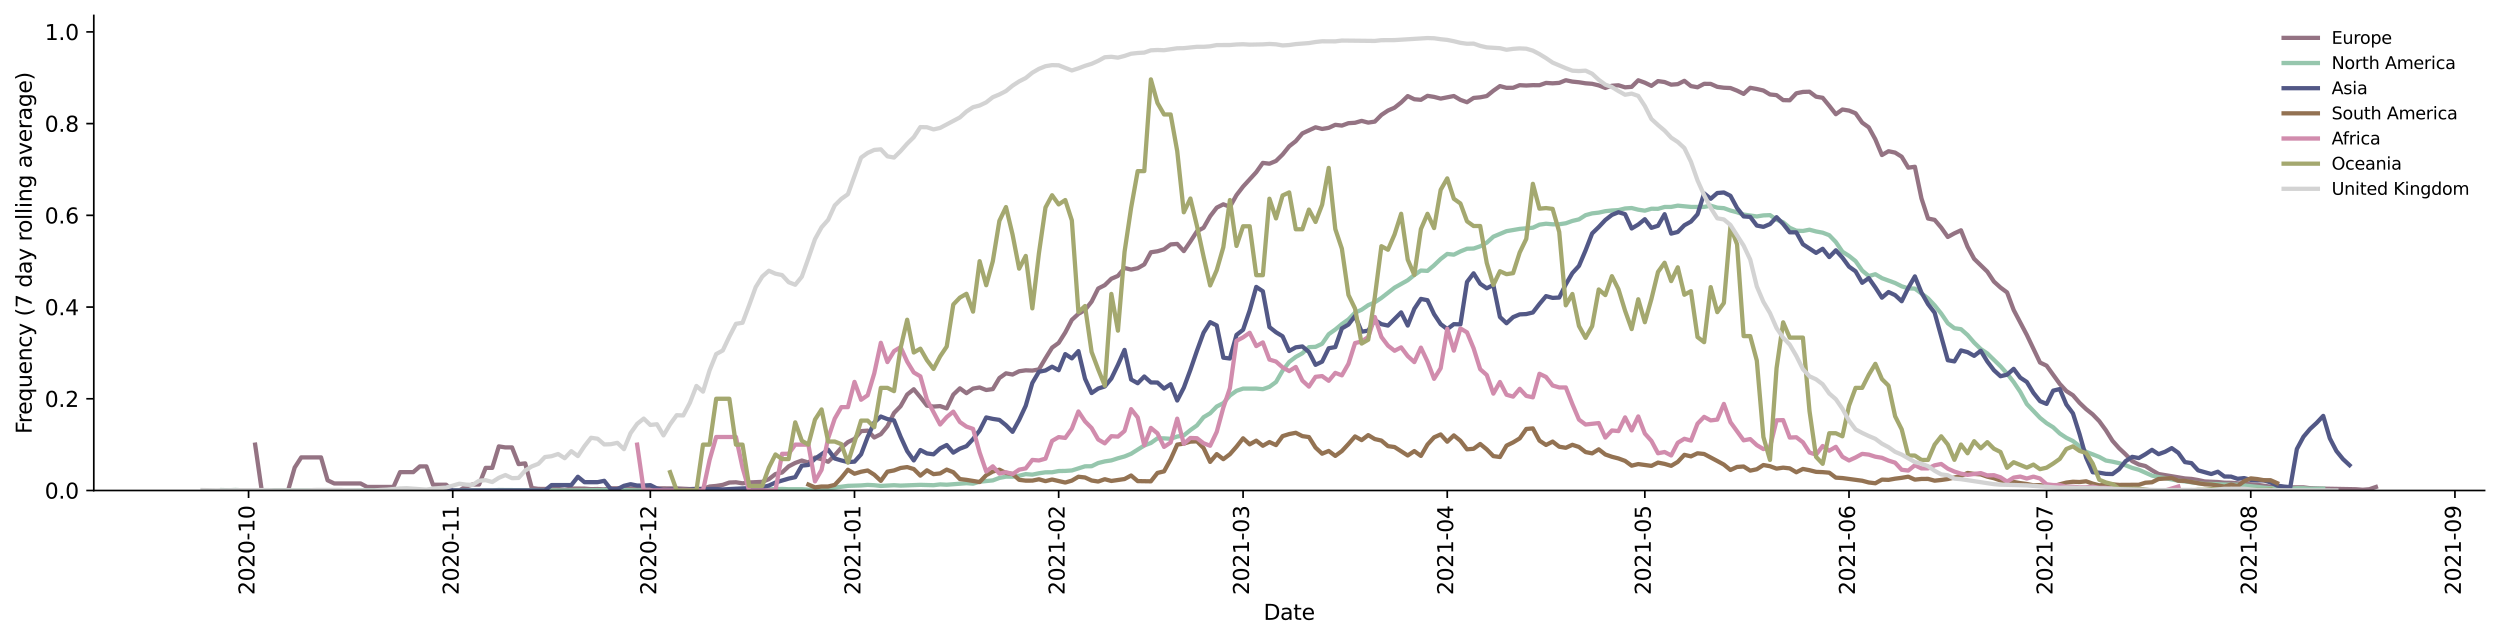 <?xml version="1.0" encoding="utf-8" standalone="no"?>
<!DOCTYPE svg PUBLIC "-//W3C//DTD SVG 1.1//EN"
  "http://www.w3.org/Graphics/SVG/1.1/DTD/svg11.dtd">
<svg height="298.621pt" version="1.1" viewBox="0 0 1166.981 298.621" width="1166.981pt" xmlns="http://www.w3.org/2000/svg" xmlns:xlink="http://www.w3.org/1999/xlink">
 <defs>
  <style type="text/css">*{stroke-linecap:butt;stroke-linejoin:round;}</style>
 </defs>
 <g id="figure_1">
  <g id="patch_1">
   <path d="M 0 298.621 
L 1166.981 298.621 
L 1166.981 0 
L 0 0 
z
" style="fill:#ffffff;"/>
  </g>
  <g id="axes_1">
   <g id="patch_2">
    <path d="M 43.781 228.96 
L 1159.781 228.96 
L 1159.781 7.2 
L 43.781 7.2 
z
" style="fill:#ffffff;"/>
   </g>
   <g id="matplotlib.axis_1">
    <g id="xtick_1">
     <g id="line2d_1">
      <defs>
       <path d="M 0 0 
L 0 3.5 
" id="mbe95d73aa5" style="stroke:#000000;stroke-width:0.8;"/>
      </defs>
      <g>
       <use style="stroke:#000000;stroke-width:0.8;" x="116.029" xlink:href="#mbe95d73aa5" y="228.96"/>
      </g>
     </g>
     <g id="text_1">
      <!-- 2020-10 -->
      <g transform="translate(118.789 277.743)rotate(-90)scale(0.1 -0.1)">
       <defs>
        <path d="M 1228 531 
L 3431 531 
L 3431 0 
L 469 0 
L 469 531 
Q 828 903 1448 1529 
Q 2069 2156 2228 2338 
Q 2531 2678 2651 2914 
Q 2772 3150 2772 3378 
Q 2772 3750 2511 3984 
Q 2250 4219 1831 4219 
Q 1534 4219 1204 4116 
Q 875 4013 500 3803 
L 500 4441 
Q 881 4594 1212 4672 
Q 1544 4750 1819 4750 
Q 2544 4750 2975 4387 
Q 3406 4025 3406 3419 
Q 3406 3131 3298 2873 
Q 3191 2616 2906 2266 
Q 2828 2175 2409 1742 
Q 1991 1309 1228 531 
z
" id="DejaVuSans-32" transform="scale(0.016)"/>
        <path d="M 2034 4250 
Q 1547 4250 1301 3770 
Q 1056 3291 1056 2328 
Q 1056 1369 1301 889 
Q 1547 409 2034 409 
Q 2525 409 2770 889 
Q 3016 1369 3016 2328 
Q 3016 3291 2770 3770 
Q 2525 4250 2034 4250 
z
M 2034 4750 
Q 2819 4750 3233 4129 
Q 3647 3509 3647 2328 
Q 3647 1150 3233 529 
Q 2819 -91 2034 -91 
Q 1250 -91 836 529 
Q 422 1150 422 2328 
Q 422 3509 836 4129 
Q 1250 4750 2034 4750 
z
" id="DejaVuSans-30" transform="scale(0.016)"/>
        <path d="M 313 2009 
L 1997 2009 
L 1997 1497 
L 313 1497 
L 313 2009 
z
" id="DejaVuSans-2d" transform="scale(0.016)"/>
        <path d="M 794 531 
L 1825 531 
L 1825 4091 
L 703 3866 
L 703 4441 
L 1819 4666 
L 2450 4666 
L 2450 531 
L 3481 531 
L 3481 0 
L 794 0 
L 794 531 
z
" id="DejaVuSans-31" transform="scale(0.016)"/>
       </defs>
       <use xlink:href="#DejaVuSans-32"/>
       <use x="63.623" xlink:href="#DejaVuSans-30"/>
       <use x="127.246" xlink:href="#DejaVuSans-32"/>
       <use x="190.869" xlink:href="#DejaVuSans-30"/>
       <use x="254.492" xlink:href="#DejaVuSans-2d"/>
       <use x="290.576" xlink:href="#DejaVuSans-31"/>
       <use x="354.199" xlink:href="#DejaVuSans-30"/>
      </g>
     </g>
    </g>
    <g id="xtick_2">
     <g id="line2d_2">
      <g>
       <use style="stroke:#000000;stroke-width:0.8;" x="211.335" xlink:href="#mbe95d73aa5" y="228.96"/>
      </g>
     </g>
     <g id="text_2">
      <!-- 2020-11 -->
      <g transform="translate(214.094 277.743)rotate(-90)scale(0.1 -0.1)">
       <use xlink:href="#DejaVuSans-32"/>
       <use x="63.623" xlink:href="#DejaVuSans-30"/>
       <use x="127.246" xlink:href="#DejaVuSans-32"/>
       <use x="190.869" xlink:href="#DejaVuSans-30"/>
       <use x="254.492" xlink:href="#DejaVuSans-2d"/>
       <use x="290.576" xlink:href="#DejaVuSans-31"/>
       <use x="354.199" xlink:href="#DejaVuSans-31"/>
      </g>
     </g>
    </g>
    <g id="xtick_3">
     <g id="line2d_3">
      <g>
       <use style="stroke:#000000;stroke-width:0.8;" x="303.566" xlink:href="#mbe95d73aa5" y="228.96"/>
      </g>
     </g>
     <g id="text_3">
      <!-- 2020-12 -->
      <g transform="translate(306.326 277.743)rotate(-90)scale(0.1 -0.1)">
       <use xlink:href="#DejaVuSans-32"/>
       <use x="63.623" xlink:href="#DejaVuSans-30"/>
       <use x="127.246" xlink:href="#DejaVuSans-32"/>
       <use x="190.869" xlink:href="#DejaVuSans-30"/>
       <use x="254.492" xlink:href="#DejaVuSans-2d"/>
       <use x="290.576" xlink:href="#DejaVuSans-31"/>
       <use x="354.199" xlink:href="#DejaVuSans-32"/>
      </g>
     </g>
    </g>
    <g id="xtick_4">
     <g id="line2d_4">
      <g>
       <use style="stroke:#000000;stroke-width:0.8;" x="398.872" xlink:href="#mbe95d73aa5" y="228.96"/>
      </g>
     </g>
     <g id="text_4">
      <!-- 2021-01 -->
      <g transform="translate(401.632 277.743)rotate(-90)scale(0.1 -0.1)">
       <use xlink:href="#DejaVuSans-32"/>
       <use x="63.623" xlink:href="#DejaVuSans-30"/>
       <use x="127.246" xlink:href="#DejaVuSans-32"/>
       <use x="190.869" xlink:href="#DejaVuSans-31"/>
       <use x="254.492" xlink:href="#DejaVuSans-2d"/>
       <use x="290.576" xlink:href="#DejaVuSans-30"/>
       <use x="354.199" xlink:href="#DejaVuSans-31"/>
      </g>
     </g>
    </g>
    <g id="xtick_5">
     <g id="line2d_5">
      <g>
       <use style="stroke:#000000;stroke-width:0.8;" x="494.178" xlink:href="#mbe95d73aa5" y="228.96"/>
      </g>
     </g>
     <g id="text_5">
      <!-- 2021-02 -->
      <g transform="translate(496.937 277.743)rotate(-90)scale(0.1 -0.1)">
       <use xlink:href="#DejaVuSans-32"/>
       <use x="63.623" xlink:href="#DejaVuSans-30"/>
       <use x="127.246" xlink:href="#DejaVuSans-32"/>
       <use x="190.869" xlink:href="#DejaVuSans-31"/>
       <use x="254.492" xlink:href="#DejaVuSans-2d"/>
       <use x="290.576" xlink:href="#DejaVuSans-30"/>
       <use x="354.199" xlink:href="#DejaVuSans-32"/>
      </g>
     </g>
    </g>
    <g id="xtick_6">
     <g id="line2d_6">
      <g>
       <use style="stroke:#000000;stroke-width:0.8;" x="580.261" xlink:href="#mbe95d73aa5" y="228.96"/>
      </g>
     </g>
     <g id="text_6">
      <!-- 2021-03 -->
      <g transform="translate(583.02 277.743)rotate(-90)scale(0.1 -0.1)">
       <defs>
        <path d="M 2597 2516 
Q 3050 2419 3304 2112 
Q 3559 1806 3559 1356 
Q 3559 666 3084 287 
Q 2609 -91 1734 -91 
Q 1441 -91 1130 -33 
Q 819 25 488 141 
L 488 750 
Q 750 597 1062 519 
Q 1375 441 1716 441 
Q 2309 441 2620 675 
Q 2931 909 2931 1356 
Q 2931 1769 2642 2001 
Q 2353 2234 1838 2234 
L 1294 2234 
L 1294 2753 
L 1863 2753 
Q 2328 2753 2575 2939 
Q 2822 3125 2822 3475 
Q 2822 3834 2567 4026 
Q 2313 4219 1838 4219 
Q 1578 4219 1281 4162 
Q 984 4106 628 3988 
L 628 4550 
Q 988 4650 1302 4700 
Q 1616 4750 1894 4750 
Q 2613 4750 3031 4423 
Q 3450 4097 3450 3541 
Q 3450 3153 3228 2886 
Q 3006 2619 2597 2516 
z
" id="DejaVuSans-33" transform="scale(0.016)"/>
       </defs>
       <use xlink:href="#DejaVuSans-32"/>
       <use x="63.623" xlink:href="#DejaVuSans-30"/>
       <use x="127.246" xlink:href="#DejaVuSans-32"/>
       <use x="190.869" xlink:href="#DejaVuSans-31"/>
       <use x="254.492" xlink:href="#DejaVuSans-2d"/>
       <use x="290.576" xlink:href="#DejaVuSans-30"/>
       <use x="354.199" xlink:href="#DejaVuSans-33"/>
      </g>
     </g>
    </g>
    <g id="xtick_7">
     <g id="line2d_7">
      <g>
       <use style="stroke:#000000;stroke-width:0.8;" x="675.566" xlink:href="#mbe95d73aa5" y="228.96"/>
      </g>
     </g>
     <g id="text_7">
      <!-- 2021-04 -->
      <g transform="translate(678.326 277.743)rotate(-90)scale(0.1 -0.1)">
       <defs>
        <path d="M 2419 4116 
L 825 1625 
L 2419 1625 
L 2419 4116 
z
M 2253 4666 
L 3047 4666 
L 3047 1625 
L 3713 1625 
L 3713 1100 
L 3047 1100 
L 3047 0 
L 2419 0 
L 2419 1100 
L 313 1100 
L 313 1709 
L 2253 4666 
z
" id="DejaVuSans-34" transform="scale(0.016)"/>
       </defs>
       <use xlink:href="#DejaVuSans-32"/>
       <use x="63.623" xlink:href="#DejaVuSans-30"/>
       <use x="127.246" xlink:href="#DejaVuSans-32"/>
       <use x="190.869" xlink:href="#DejaVuSans-31"/>
       <use x="254.492" xlink:href="#DejaVuSans-2d"/>
       <use x="290.576" xlink:href="#DejaVuSans-30"/>
       <use x="354.199" xlink:href="#DejaVuSans-34"/>
      </g>
     </g>
    </g>
    <g id="xtick_8">
     <g id="line2d_8">
      <g>
       <use style="stroke:#000000;stroke-width:0.8;" x="767.798" xlink:href="#mbe95d73aa5" y="228.96"/>
      </g>
     </g>
     <g id="text_8">
      <!-- 2021-05 -->
      <g transform="translate(770.557 277.743)rotate(-90)scale(0.1 -0.1)">
       <defs>
        <path d="M 691 4666 
L 3169 4666 
L 3169 4134 
L 1269 4134 
L 1269 2991 
Q 1406 3038 1543 3061 
Q 1681 3084 1819 3084 
Q 2600 3084 3056 2656 
Q 3513 2228 3513 1497 
Q 3513 744 3044 326 
Q 2575 -91 1722 -91 
Q 1428 -91 1123 -41 
Q 819 9 494 109 
L 494 744 
Q 775 591 1075 516 
Q 1375 441 1709 441 
Q 2250 441 2565 725 
Q 2881 1009 2881 1497 
Q 2881 1984 2565 2268 
Q 2250 2553 1709 2553 
Q 1456 2553 1204 2497 
Q 953 2441 691 2322 
L 691 4666 
z
" id="DejaVuSans-35" transform="scale(0.016)"/>
       </defs>
       <use xlink:href="#DejaVuSans-32"/>
       <use x="63.623" xlink:href="#DejaVuSans-30"/>
       <use x="127.246" xlink:href="#DejaVuSans-32"/>
       <use x="190.869" xlink:href="#DejaVuSans-31"/>
       <use x="254.492" xlink:href="#DejaVuSans-2d"/>
       <use x="290.576" xlink:href="#DejaVuSans-30"/>
       <use x="354.199" xlink:href="#DejaVuSans-35"/>
      </g>
     </g>
    </g>
    <g id="xtick_9">
     <g id="line2d_9">
      <g>
       <use style="stroke:#000000;stroke-width:0.8;" x="863.104" xlink:href="#mbe95d73aa5" y="228.96"/>
      </g>
     </g>
     <g id="text_9">
      <!-- 2021-06 -->
      <g transform="translate(865.863 277.743)rotate(-90)scale(0.1 -0.1)">
       <defs>
        <path d="M 2113 2584 
Q 1688 2584 1439 2293 
Q 1191 2003 1191 1497 
Q 1191 994 1439 701 
Q 1688 409 2113 409 
Q 2538 409 2786 701 
Q 3034 994 3034 1497 
Q 3034 2003 2786 2293 
Q 2538 2584 2113 2584 
z
M 3366 4563 
L 3366 3988 
Q 3128 4100 2886 4159 
Q 2644 4219 2406 4219 
Q 1781 4219 1451 3797 
Q 1122 3375 1075 2522 
Q 1259 2794 1537 2939 
Q 1816 3084 2150 3084 
Q 2853 3084 3261 2657 
Q 3669 2231 3669 1497 
Q 3669 778 3244 343 
Q 2819 -91 2113 -91 
Q 1303 -91 875 529 
Q 447 1150 447 2328 
Q 447 3434 972 4092 
Q 1497 4750 2381 4750 
Q 2619 4750 2861 4703 
Q 3103 4656 3366 4563 
z
" id="DejaVuSans-36" transform="scale(0.016)"/>
       </defs>
       <use xlink:href="#DejaVuSans-32"/>
       <use x="63.623" xlink:href="#DejaVuSans-30"/>
       <use x="127.246" xlink:href="#DejaVuSans-32"/>
       <use x="190.869" xlink:href="#DejaVuSans-31"/>
       <use x="254.492" xlink:href="#DejaVuSans-2d"/>
       <use x="290.576" xlink:href="#DejaVuSans-30"/>
       <use x="354.199" xlink:href="#DejaVuSans-36"/>
      </g>
     </g>
    </g>
    <g id="xtick_10">
     <g id="line2d_10">
      <g>
       <use style="stroke:#000000;stroke-width:0.8;" x="955.335" xlink:href="#mbe95d73aa5" y="228.96"/>
      </g>
     </g>
     <g id="text_10">
      <!-- 2021-07 -->
      <g transform="translate(958.094 277.743)rotate(-90)scale(0.1 -0.1)">
       <defs>
        <path d="M 525 4666 
L 3525 4666 
L 3525 4397 
L 1831 0 
L 1172 0 
L 2766 4134 
L 525 4134 
L 525 4666 
z
" id="DejaVuSans-37" transform="scale(0.016)"/>
       </defs>
       <use xlink:href="#DejaVuSans-32"/>
       <use x="63.623" xlink:href="#DejaVuSans-30"/>
       <use x="127.246" xlink:href="#DejaVuSans-32"/>
       <use x="190.869" xlink:href="#DejaVuSans-31"/>
       <use x="254.492" xlink:href="#DejaVuSans-2d"/>
       <use x="290.576" xlink:href="#DejaVuSans-30"/>
       <use x="354.199" xlink:href="#DejaVuSans-37"/>
      </g>
     </g>
    </g>
    <g id="xtick_11">
     <g id="line2d_11">
      <g>
       <use style="stroke:#000000;stroke-width:0.8;" x="1050.641" xlink:href="#mbe95d73aa5" y="228.96"/>
      </g>
     </g>
     <g id="text_11">
      <!-- 2021-08 -->
      <g transform="translate(1053.4 277.743)rotate(-90)scale(0.1 -0.1)">
       <defs>
        <path d="M 2034 2216 
Q 1584 2216 1326 1975 
Q 1069 1734 1069 1313 
Q 1069 891 1326 650 
Q 1584 409 2034 409 
Q 2484 409 2743 651 
Q 3003 894 3003 1313 
Q 3003 1734 2745 1975 
Q 2488 2216 2034 2216 
z
M 1403 2484 
Q 997 2584 770 2862 
Q 544 3141 544 3541 
Q 544 4100 942 4425 
Q 1341 4750 2034 4750 
Q 2731 4750 3128 4425 
Q 3525 4100 3525 3541 
Q 3525 3141 3298 2862 
Q 3072 2584 2669 2484 
Q 3125 2378 3379 2068 
Q 3634 1759 3634 1313 
Q 3634 634 3220 271 
Q 2806 -91 2034 -91 
Q 1263 -91 848 271 
Q 434 634 434 1313 
Q 434 1759 690 2068 
Q 947 2378 1403 2484 
z
M 1172 3481 
Q 1172 3119 1398 2916 
Q 1625 2713 2034 2713 
Q 2441 2713 2670 2916 
Q 2900 3119 2900 3481 
Q 2900 3844 2670 4047 
Q 2441 4250 2034 4250 
Q 1625 4250 1398 4047 
Q 1172 3844 1172 3481 
z
" id="DejaVuSans-38" transform="scale(0.016)"/>
       </defs>
       <use xlink:href="#DejaVuSans-32"/>
       <use x="63.623" xlink:href="#DejaVuSans-30"/>
       <use x="127.246" xlink:href="#DejaVuSans-32"/>
       <use x="190.869" xlink:href="#DejaVuSans-31"/>
       <use x="254.492" xlink:href="#DejaVuSans-2d"/>
       <use x="290.576" xlink:href="#DejaVuSans-30"/>
       <use x="354.199" xlink:href="#DejaVuSans-38"/>
      </g>
     </g>
    </g>
    <g id="xtick_12">
     <g id="line2d_12">
      <g>
       <use style="stroke:#000000;stroke-width:0.8;" x="1145.947" xlink:href="#mbe95d73aa5" y="228.96"/>
      </g>
     </g>
     <g id="text_12">
      <!-- 2021-09 -->
      <g transform="translate(1148.706 277.743)rotate(-90)scale(0.1 -0.1)">
       <defs>
        <path d="M 703 97 
L 703 672 
Q 941 559 1184 500 
Q 1428 441 1663 441 
Q 2288 441 2617 861 
Q 2947 1281 2994 2138 
Q 2813 1869 2534 1725 
Q 2256 1581 1919 1581 
Q 1219 1581 811 2004 
Q 403 2428 403 3163 
Q 403 3881 828 4315 
Q 1253 4750 1959 4750 
Q 2769 4750 3195 4129 
Q 3622 3509 3622 2328 
Q 3622 1225 3098 567 
Q 2575 -91 1691 -91 
Q 1453 -91 1209 -44 
Q 966 3 703 97 
z
M 1959 2075 
Q 2384 2075 2632 2365 
Q 2881 2656 2881 3163 
Q 2881 3666 2632 3958 
Q 2384 4250 1959 4250 
Q 1534 4250 1286 3958 
Q 1038 3666 1038 3163 
Q 1038 2656 1286 2365 
Q 1534 2075 1959 2075 
z
" id="DejaVuSans-39" transform="scale(0.016)"/>
       </defs>
       <use xlink:href="#DejaVuSans-32"/>
       <use x="63.623" xlink:href="#DejaVuSans-30"/>
       <use x="127.246" xlink:href="#DejaVuSans-32"/>
       <use x="190.869" xlink:href="#DejaVuSans-31"/>
       <use x="254.492" xlink:href="#DejaVuSans-2d"/>
       <use x="290.576" xlink:href="#DejaVuSans-30"/>
       <use x="354.199" xlink:href="#DejaVuSans-39"/>
      </g>
     </g>
    </g>
    <g id="text_13">
     <!-- Date -->
     <g transform="translate(589.83 289.341)scale(0.1 -0.1)">
      <defs>
       <path d="M 1259 4147 
L 1259 519 
L 2022 519 
Q 2988 519 3436 956 
Q 3884 1394 3884 2338 
Q 3884 3275 3436 3711 
Q 2988 4147 2022 4147 
L 1259 4147 
z
M 628 4666 
L 1925 4666 
Q 3281 4666 3915 4102 
Q 4550 3538 4550 2338 
Q 4550 1131 3912 565 
Q 3275 0 1925 0 
L 628 0 
L 628 4666 
z
" id="DejaVuSans-44" transform="scale(0.016)"/>
       <path d="M 2194 1759 
Q 1497 1759 1228 1600 
Q 959 1441 959 1056 
Q 959 750 1161 570 
Q 1363 391 1709 391 
Q 2188 391 2477 730 
Q 2766 1069 2766 1631 
L 2766 1759 
L 2194 1759 
z
M 3341 1997 
L 3341 0 
L 2766 0 
L 2766 531 
Q 2569 213 2275 61 
Q 1981 -91 1556 -91 
Q 1019 -91 701 211 
Q 384 513 384 1019 
Q 384 1609 779 1909 
Q 1175 2209 1959 2209 
L 2766 2209 
L 2766 2266 
Q 2766 2663 2505 2880 
Q 2244 3097 1772 3097 
Q 1472 3097 1187 3025 
Q 903 2953 641 2809 
L 641 3341 
Q 956 3463 1253 3523 
Q 1550 3584 1831 3584 
Q 2591 3584 2966 3190 
Q 3341 2797 3341 1997 
z
" id="DejaVuSans-61" transform="scale(0.016)"/>
       <path d="M 1172 4494 
L 1172 3500 
L 2356 3500 
L 2356 3053 
L 1172 3053 
L 1172 1153 
Q 1172 725 1289 603 
Q 1406 481 1766 481 
L 2356 481 
L 2356 0 
L 1766 0 
Q 1100 0 847 248 
Q 594 497 594 1153 
L 594 3053 
L 172 3053 
L 172 3500 
L 594 3500 
L 594 4494 
L 1172 4494 
z
" id="DejaVuSans-74" transform="scale(0.016)"/>
       <path d="M 3597 1894 
L 3597 1613 
L 953 1613 
Q 991 1019 1311 708 
Q 1631 397 2203 397 
Q 2534 397 2845 478 
Q 3156 559 3463 722 
L 3463 178 
Q 3153 47 2828 -22 
Q 2503 -91 2169 -91 
Q 1331 -91 842 396 
Q 353 884 353 1716 
Q 353 2575 817 3079 
Q 1281 3584 2069 3584 
Q 2775 3584 3186 3129 
Q 3597 2675 3597 1894 
z
M 3022 2063 
Q 3016 2534 2758 2815 
Q 2500 3097 2075 3097 
Q 1594 3097 1305 2825 
Q 1016 2553 972 2059 
L 3022 2063 
z
" id="DejaVuSans-65" transform="scale(0.016)"/>
      </defs>
      <use xlink:href="#DejaVuSans-44"/>
      <use x="77.002" xlink:href="#DejaVuSans-61"/>
      <use x="138.281" xlink:href="#DejaVuSans-74"/>
      <use x="177.49" xlink:href="#DejaVuSans-65"/>
     </g>
    </g>
   </g>
   <g id="matplotlib.axis_2">
    <g id="ytick_1">
     <g id="line2d_13">
      <defs>
       <path d="M 0 0 
L -3.5 0 
" id="meb198815b3" style="stroke:#000000;stroke-width:0.8;"/>
      </defs>
      <g>
       <use style="stroke:#000000;stroke-width:0.8;" x="43.781" xlink:href="#meb198815b3" y="228.96"/>
      </g>
     </g>
     <g id="text_14">
      <!-- 0.0 -->
      <g transform="translate(20.878 232.759)scale(0.1 -0.1)">
       <defs>
        <path d="M 684 794 
L 1344 794 
L 1344 0 
L 684 0 
L 684 794 
z
" id="DejaVuSans-2e" transform="scale(0.016)"/>
       </defs>
       <use xlink:href="#DejaVuSans-30"/>
       <use x="63.623" xlink:href="#DejaVuSans-2e"/>
       <use x="95.41" xlink:href="#DejaVuSans-30"/>
      </g>
     </g>
    </g>
    <g id="ytick_2">
     <g id="line2d_14">
      <g>
       <use style="stroke:#000000;stroke-width:0.8;" x="43.781" xlink:href="#meb198815b3" y="186.145"/>
      </g>
     </g>
     <g id="text_15">
      <!-- 0.2 -->
      <g transform="translate(20.878 189.944)scale(0.1 -0.1)">
       <use xlink:href="#DejaVuSans-30"/>
       <use x="63.623" xlink:href="#DejaVuSans-2e"/>
       <use x="95.41" xlink:href="#DejaVuSans-32"/>
      </g>
     </g>
    </g>
    <g id="ytick_3">
     <g id="line2d_15">
      <g>
       <use style="stroke:#000000;stroke-width:0.8;" x="43.781" xlink:href="#meb198815b3" y="143.331"/>
      </g>
     </g>
     <g id="text_16">
      <!-- 0.4 -->
      <g transform="translate(20.878 147.13)scale(0.1 -0.1)">
       <use xlink:href="#DejaVuSans-30"/>
       <use x="63.623" xlink:href="#DejaVuSans-2e"/>
       <use x="95.41" xlink:href="#DejaVuSans-34"/>
      </g>
     </g>
    </g>
    <g id="ytick_4">
     <g id="line2d_16">
      <g>
       <use style="stroke:#000000;stroke-width:0.8;" x="43.781" xlink:href="#meb198815b3" y="100.516"/>
      </g>
     </g>
     <g id="text_17">
      <!-- 0.6 -->
      <g transform="translate(20.878 104.315)scale(0.1 -0.1)">
       <use xlink:href="#DejaVuSans-30"/>
       <use x="63.623" xlink:href="#DejaVuSans-2e"/>
       <use x="95.41" xlink:href="#DejaVuSans-36"/>
      </g>
     </g>
    </g>
    <g id="ytick_5">
     <g id="line2d_17">
      <g>
       <use style="stroke:#000000;stroke-width:0.8;" x="43.781" xlink:href="#meb198815b3" y="57.701"/>
      </g>
     </g>
     <g id="text_18">
      <!-- 0.8 -->
      <g transform="translate(20.878 61.5)scale(0.1 -0.1)">
       <use xlink:href="#DejaVuSans-30"/>
       <use x="63.623" xlink:href="#DejaVuSans-2e"/>
       <use x="95.41" xlink:href="#DejaVuSans-38"/>
      </g>
     </g>
    </g>
    <g id="ytick_6">
     <g id="line2d_18">
      <g>
       <use style="stroke:#000000;stroke-width:0.8;" x="43.781" xlink:href="#meb198815b3" y="14.886"/>
      </g>
     </g>
     <g id="text_19">
      <!-- 1.0 -->
      <g transform="translate(20.878 18.686)scale(0.1 -0.1)">
       <use xlink:href="#DejaVuSans-31"/>
       <use x="63.623" xlink:href="#DejaVuSans-2e"/>
       <use x="95.41" xlink:href="#DejaVuSans-30"/>
      </g>
     </g>
    </g>
    <g id="text_20">
     <!-- Frequency (7 day rolling average) -->
     <g transform="translate(14.798 202.529)rotate(-90)scale(0.1 -0.1)">
      <defs>
       <path d="M 628 4666 
L 3309 4666 
L 3309 4134 
L 1259 4134 
L 1259 2759 
L 3109 2759 
L 3109 2228 
L 1259 2228 
L 1259 0 
L 628 0 
L 628 4666 
z
" id="DejaVuSans-46" transform="scale(0.016)"/>
       <path d="M 2631 2963 
Q 2534 3019 2420 3045 
Q 2306 3072 2169 3072 
Q 1681 3072 1420 2755 
Q 1159 2438 1159 1844 
L 1159 0 
L 581 0 
L 581 3500 
L 1159 3500 
L 1159 2956 
Q 1341 3275 1631 3429 
Q 1922 3584 2338 3584 
Q 2397 3584 2469 3576 
Q 2541 3569 2628 3553 
L 2631 2963 
z
" id="DejaVuSans-72" transform="scale(0.016)"/>
       <path d="M 947 1747 
Q 947 1113 1208 752 
Q 1469 391 1925 391 
Q 2381 391 2643 752 
Q 2906 1113 2906 1747 
Q 2906 2381 2643 2742 
Q 2381 3103 1925 3103 
Q 1469 3103 1208 2742 
Q 947 2381 947 1747 
z
M 2906 525 
Q 2725 213 2448 61 
Q 2172 -91 1784 -91 
Q 1150 -91 751 415 
Q 353 922 353 1747 
Q 353 2572 751 3078 
Q 1150 3584 1784 3584 
Q 2172 3584 2448 3432 
Q 2725 3281 2906 2969 
L 2906 3500 
L 3481 3500 
L 3481 -1331 
L 2906 -1331 
L 2906 525 
z
" id="DejaVuSans-71" transform="scale(0.016)"/>
       <path d="M 544 1381 
L 544 3500 
L 1119 3500 
L 1119 1403 
Q 1119 906 1312 657 
Q 1506 409 1894 409 
Q 2359 409 2629 706 
Q 2900 1003 2900 1516 
L 2900 3500 
L 3475 3500 
L 3475 0 
L 2900 0 
L 2900 538 
Q 2691 219 2414 64 
Q 2138 -91 1772 -91 
Q 1169 -91 856 284 
Q 544 659 544 1381 
z
M 1991 3584 
L 1991 3584 
z
" id="DejaVuSans-75" transform="scale(0.016)"/>
       <path d="M 3513 2113 
L 3513 0 
L 2938 0 
L 2938 2094 
Q 2938 2591 2744 2837 
Q 2550 3084 2163 3084 
Q 1697 3084 1428 2787 
Q 1159 2491 1159 1978 
L 1159 0 
L 581 0 
L 581 3500 
L 1159 3500 
L 1159 2956 
Q 1366 3272 1645 3428 
Q 1925 3584 2291 3584 
Q 2894 3584 3203 3211 
Q 3513 2838 3513 2113 
z
" id="DejaVuSans-6e" transform="scale(0.016)"/>
       <path d="M 3122 3366 
L 3122 2828 
Q 2878 2963 2633 3030 
Q 2388 3097 2138 3097 
Q 1578 3097 1268 2742 
Q 959 2388 959 1747 
Q 959 1106 1268 751 
Q 1578 397 2138 397 
Q 2388 397 2633 464 
Q 2878 531 3122 666 
L 3122 134 
Q 2881 22 2623 -34 
Q 2366 -91 2075 -91 
Q 1284 -91 818 406 
Q 353 903 353 1747 
Q 353 2603 823 3093 
Q 1294 3584 2113 3584 
Q 2378 3584 2631 3529 
Q 2884 3475 3122 3366 
z
" id="DejaVuSans-63" transform="scale(0.016)"/>
       <path d="M 2059 -325 
Q 1816 -950 1584 -1140 
Q 1353 -1331 966 -1331 
L 506 -1331 
L 506 -850 
L 844 -850 
Q 1081 -850 1212 -737 
Q 1344 -625 1503 -206 
L 1606 56 
L 191 3500 
L 800 3500 
L 1894 763 
L 2988 3500 
L 3597 3500 
L 2059 -325 
z
" id="DejaVuSans-79" transform="scale(0.016)"/>
       <path id="DejaVuSans-20" transform="scale(0.016)"/>
       <path d="M 1984 4856 
Q 1566 4138 1362 3434 
Q 1159 2731 1159 2009 
Q 1159 1288 1364 580 
Q 1569 -128 1984 -844 
L 1484 -844 
Q 1016 -109 783 600 
Q 550 1309 550 2009 
Q 550 2706 781 3412 
Q 1013 4119 1484 4856 
L 1984 4856 
z
" id="DejaVuSans-28" transform="scale(0.016)"/>
       <path d="M 2906 2969 
L 2906 4863 
L 3481 4863 
L 3481 0 
L 2906 0 
L 2906 525 
Q 2725 213 2448 61 
Q 2172 -91 1784 -91 
Q 1150 -91 751 415 
Q 353 922 353 1747 
Q 353 2572 751 3078 
Q 1150 3584 1784 3584 
Q 2172 3584 2448 3432 
Q 2725 3281 2906 2969 
z
M 947 1747 
Q 947 1113 1208 752 
Q 1469 391 1925 391 
Q 2381 391 2643 752 
Q 2906 1113 2906 1747 
Q 2906 2381 2643 2742 
Q 2381 3103 1925 3103 
Q 1469 3103 1208 2742 
Q 947 2381 947 1747 
z
" id="DejaVuSans-64" transform="scale(0.016)"/>
       <path d="M 1959 3097 
Q 1497 3097 1228 2736 
Q 959 2375 959 1747 
Q 959 1119 1226 758 
Q 1494 397 1959 397 
Q 2419 397 2687 759 
Q 2956 1122 2956 1747 
Q 2956 2369 2687 2733 
Q 2419 3097 1959 3097 
z
M 1959 3584 
Q 2709 3584 3137 3096 
Q 3566 2609 3566 1747 
Q 3566 888 3137 398 
Q 2709 -91 1959 -91 
Q 1206 -91 779 398 
Q 353 888 353 1747 
Q 353 2609 779 3096 
Q 1206 3584 1959 3584 
z
" id="DejaVuSans-6f" transform="scale(0.016)"/>
       <path d="M 603 4863 
L 1178 4863 
L 1178 0 
L 603 0 
L 603 4863 
z
" id="DejaVuSans-6c" transform="scale(0.016)"/>
       <path d="M 603 3500 
L 1178 3500 
L 1178 0 
L 603 0 
L 603 3500 
z
M 603 4863 
L 1178 4863 
L 1178 4134 
L 603 4134 
L 603 4863 
z
" id="DejaVuSans-69" transform="scale(0.016)"/>
       <path d="M 2906 1791 
Q 2906 2416 2648 2759 
Q 2391 3103 1925 3103 
Q 1463 3103 1205 2759 
Q 947 2416 947 1791 
Q 947 1169 1205 825 
Q 1463 481 1925 481 
Q 2391 481 2648 825 
Q 2906 1169 2906 1791 
z
M 3481 434 
Q 3481 -459 3084 -895 
Q 2688 -1331 1869 -1331 
Q 1566 -1331 1297 -1286 
Q 1028 -1241 775 -1147 
L 775 -588 
Q 1028 -725 1275 -790 
Q 1522 -856 1778 -856 
Q 2344 -856 2625 -561 
Q 2906 -266 2906 331 
L 2906 616 
Q 2728 306 2450 153 
Q 2172 0 1784 0 
Q 1141 0 747 490 
Q 353 981 353 1791 
Q 353 2603 747 3093 
Q 1141 3584 1784 3584 
Q 2172 3584 2450 3431 
Q 2728 3278 2906 2969 
L 2906 3500 
L 3481 3500 
L 3481 434 
z
" id="DejaVuSans-67" transform="scale(0.016)"/>
       <path d="M 191 3500 
L 800 3500 
L 1894 563 
L 2988 3500 
L 3597 3500 
L 2284 0 
L 1503 0 
L 191 3500 
z
" id="DejaVuSans-76" transform="scale(0.016)"/>
       <path d="M 513 4856 
L 1013 4856 
Q 1481 4119 1714 3412 
Q 1947 2706 1947 2009 
Q 1947 1309 1714 600 
Q 1481 -109 1013 -844 
L 513 -844 
Q 928 -128 1133 580 
Q 1338 1288 1338 2009 
Q 1338 2731 1133 3434 
Q 928 4138 513 4856 
z
" id="DejaVuSans-29" transform="scale(0.016)"/>
      </defs>
      <use xlink:href="#DejaVuSans-46"/>
      <use x="50.27" xlink:href="#DejaVuSans-72"/>
      <use x="89.133" xlink:href="#DejaVuSans-65"/>
      <use x="150.656" xlink:href="#DejaVuSans-71"/>
      <use x="214.133" xlink:href="#DejaVuSans-75"/>
      <use x="277.512" xlink:href="#DejaVuSans-65"/>
      <use x="339.035" xlink:href="#DejaVuSans-6e"/>
      <use x="402.414" xlink:href="#DejaVuSans-63"/>
      <use x="457.395" xlink:href="#DejaVuSans-79"/>
      <use x="516.574" xlink:href="#DejaVuSans-20"/>
      <use x="548.361" xlink:href="#DejaVuSans-28"/>
      <use x="587.375" xlink:href="#DejaVuSans-37"/>
      <use x="650.998" xlink:href="#DejaVuSans-20"/>
      <use x="682.785" xlink:href="#DejaVuSans-64"/>
      <use x="746.262" xlink:href="#DejaVuSans-61"/>
      <use x="807.541" xlink:href="#DejaVuSans-79"/>
      <use x="866.721" xlink:href="#DejaVuSans-20"/>
      <use x="898.508" xlink:href="#DejaVuSans-72"/>
      <use x="937.371" xlink:href="#DejaVuSans-6f"/>
      <use x="998.553" xlink:href="#DejaVuSans-6c"/>
      <use x="1026.336" xlink:href="#DejaVuSans-6c"/>
      <use x="1054.119" xlink:href="#DejaVuSans-69"/>
      <use x="1081.902" xlink:href="#DejaVuSans-6e"/>
      <use x="1145.281" xlink:href="#DejaVuSans-67"/>
      <use x="1208.758" xlink:href="#DejaVuSans-20"/>
      <use x="1240.545" xlink:href="#DejaVuSans-61"/>
      <use x="1301.824" xlink:href="#DejaVuSans-76"/>
      <use x="1361.004" xlink:href="#DejaVuSans-65"/>
      <use x="1422.527" xlink:href="#DejaVuSans-72"/>
      <use x="1463.641" xlink:href="#DejaVuSans-61"/>
      <use x="1524.92" xlink:href="#DejaVuSans-67"/>
      <use x="1588.396" xlink:href="#DejaVuSans-65"/>
      <use x="1649.92" xlink:href="#DejaVuSans-29"/>
     </g>
    </g>
   </g>
   <g id="line2d_19">
    <path clip-path="url(#pa69626d18b)" d="M 119.104 207.553 
L 122.178 228.96 
L 134.475 228.96 
L 137.55 218.256 
L 140.624 213.499 
L 149.847 213.499 
L 152.922 224.203 
L 155.996 225.667 
L 168.294 225.667 
L 171.368 227.313 
L 183.666 227.313 
L 186.74 220.397 
L 192.889 220.397 
L 195.963 217.721 
L 199.037 217.721 
L 202.112 226.284 
L 208.261 226.284 
L 211.335 228.96 
L 214.409 228.96 
L 217.484 227.098 
L 220.558 226.188 
L 223.632 226.188 
L 226.707 218.403 
L 229.781 218.403 
L 232.856 208.372 
L 235.93 208.855 
L 239.004 208.855 
L 242.079 216.64 
L 245.153 216.301 
L 248.228 227.788 
L 251.302 228.215 
L 260.525 228.244 
L 263.599 228.649 
L 266.674 228.033 
L 272.823 228.076 
L 275.897 228.344 
L 278.971 228.273 
L 282.046 228.426 
L 285.12 227.904 
L 294.343 227.975 
L 297.418 228.125 
L 300.492 228.435 
L 303.566 228.298 
L 306.641 227.958 
L 315.864 227.983 
L 322.013 228.294 
L 325.087 228.163 
L 328.161 228.174 
L 331.236 227.104 
L 334.31 226.832 
L 337.385 226.329 
L 340.459 225.242 
L 343.533 225.121 
L 346.608 225.618 
L 349.682 225.212 
L 355.831 224.929 
L 358.905 223.674 
L 361.98 221.284 
L 365.054 220.567 
L 368.128 217.698 
L 371.203 216.099 
L 374.277 214.979 
L 377.351 215.903 
L 380.426 213.589 
L 383.5 214.362 
L 386.575 215.548 
L 389.649 212.513 
L 392.723 208.992 
L 395.798 206.373 
L 398.872 204.877 
L 401.947 201.234 
L 405.021 201.028 
L 408.095 204.208 
L 411.17 202.663 
L 414.244 198.936 
L 417.318 192.788 
L 420.393 189.603 
L 423.467 184.17 
L 426.542 181.702 
L 429.616 185.408 
L 432.69 189.345 
L 435.765 189.786 
L 438.839 189.558 
L 441.913 190.633 
L 444.988 184.209 
L 448.062 181.277 
L 451.137 183.519 
L 454.211 181.395 
L 457.285 180.867 
L 460.36 182.047 
L 463.434 181.623 
L 466.509 176.457 
L 469.583 174.273 
L 472.657 174.826 
L 475.732 173.3 
L 478.806 172.861 
L 481.88 172.982 
L 484.955 172.437 
L 488.029 167.234 
L 491.104 162.286 
L 494.178 160.062 
L 497.252 155.202 
L 500.327 149.312 
L 503.401 146.49 
L 506.475 144.704 
L 509.55 140.811 
L 512.624 134.686 
L 515.699 133.1 
L 518.773 130.112 
L 521.847 128.784 
L 524.922 125.094 
L 527.996 125.846 
L 531.071 125.192 
L 534.145 123.424 
L 537.219 117.762 
L 540.294 117.298 
L 543.368 116.386 
L 546.442 114.094 
L 549.517 113.856 
L 552.591 117.209 
L 555.666 112.722 
L 558.74 107.96 
L 561.814 106.321 
L 564.889 100.936 
L 567.963 96.925 
L 571.037 95.373 
L 574.112 96.544 
L 577.186 91.077 
L 580.261 87.078 
L 586.409 80.367 
L 589.484 76.038 
L 592.558 76.415 
L 595.632 75.132 
L 598.707 72.11 
L 601.781 68.294 
L 604.856 65.888 
L 607.93 62.266 
L 614.079 59.422 
L 617.153 60.191 
L 620.228 59.667 
L 623.302 58.264 
L 626.376 58.627 
L 629.451 57.499 
L 632.525 57.307 
L 635.599 56.419 
L 638.674 57.236 
L 641.748 56.76 
L 644.823 53.653 
L 647.897 51.599 
L 650.971 50.258 
L 654.046 47.829 
L 657.12 44.856 
L 660.194 46.33 
L 663.269 46.591 
L 666.343 44.735 
L 669.418 45.237 
L 672.492 46.024 
L 678.641 44.823 
L 681.715 46.625 
L 684.79 47.714 
L 687.864 45.719 
L 690.938 45.43 
L 694.013 44.827 
L 697.087 42.353 
L 700.161 40.191 
L 703.236 41.004 
L 706.31 40.977 
L 709.385 39.757 
L 712.459 39.921 
L 715.533 39.746 
L 718.608 39.781 
L 721.682 38.702 
L 724.756 38.896 
L 727.831 38.684 
L 730.905 37.453 
L 733.98 38.099 
L 737.054 38.401 
L 740.128 38.888 
L 743.203 39.125 
L 746.277 39.861 
L 749.351 41.041 
L 752.426 40.03 
L 755.5 39.812 
L 758.575 40.765 
L 761.649 40.53 
L 764.723 37.477 
L 767.798 38.588 
L 770.872 40.076 
L 773.947 37.852 
L 777.021 38.298 
L 780.095 39.522 
L 783.17 39.276 
L 786.244 37.732 
L 789.318 40.184 
L 792.393 40.739 
L 795.467 39.125 
L 798.542 39.162 
L 801.616 40.532 
L 804.69 40.955 
L 807.765 41.096 
L 810.839 42.308 
L 813.913 43.823 
L 816.988 40.985 
L 820.062 41.537 
L 823.137 42.255 
L 826.211 44.088 
L 829.285 44.411 
L 832.36 46.73 
L 835.434 46.812 
L 838.509 43.556 
L 841.583 42.908 
L 844.657 42.817 
L 847.732 45.129 
L 850.806 45.654 
L 853.88 49.382 
L 856.955 53.299 
L 860.029 51.115 
L 863.104 51.619 
L 866.178 52.881 
L 869.252 57.242 
L 872.327 59.445 
L 875.401 65.064 
L 878.475 72.371 
L 881.55 70.59 
L 884.624 71.229 
L 887.699 73.153 
L 890.773 78.264 
L 893.847 77.85 
L 896.922 92.603 
L 899.996 102.003 
L 903.071 102.633 
L 906.145 106.25 
L 909.219 110.615 
L 912.294 108.923 
L 915.368 107.5 
L 918.442 115.171 
L 921.517 120.827 
L 927.666 126.807 
L 930.74 131.43 
L 933.814 134.227 
L 936.889 136.493 
L 939.963 144.69 
L 946.112 156.364 
L 952.261 169.229 
L 955.335 170.699 
L 961.484 179.217 
L 964.558 182.53 
L 967.632 184.507 
L 970.707 188.034 
L 973.781 190.968 
L 976.856 193.435 
L 979.93 196.613 
L 983.004 200.828 
L 986.079 205.735 
L 989.153 209.205 
L 992.228 212.099 
L 995.302 215.254 
L 998.376 216.804 
L 1001.451 217.554 
L 1004.525 219.504 
L 1007.599 221.272 
L 1019.897 223.337 
L 1022.971 223.555 
L 1026.046 224.08 
L 1029.12 224.741 
L 1035.269 225.012 
L 1038.343 225.315 
L 1041.418 225.365 
L 1053.715 226.299 
L 1059.864 227.18 
L 1062.938 227.211 
L 1069.087 227.504 
L 1075.236 227.487 
L 1078.31 227.895 
L 1084.459 228.099 
L 1099.831 228.379 
L 1102.905 228.627 
L 1105.98 228.372 
L 1109.054 227.323 
L 1109.054 227.323 
" style="fill:none;stroke:#947383;stroke-linecap:square;stroke-width:2;"/>
   </g>
   <g id="line2d_20">
    <path clip-path="url(#pa69626d18b)" d="M 103.732 228.755 
L 106.806 228.833 
L 109.88 228.709 
L 112.955 228.837 
L 122.178 228.837 
L 125.252 228.96 
L 229.781 228.895 
L 232.856 228.731 
L 263.599 228.96 
L 285.12 228.692 
L 291.269 228.801 
L 300.492 228.96 
L 312.79 228.926 
L 337.385 228.925 
L 343.533 228.729 
L 365.054 228.232 
L 368.128 228.365 
L 374.277 228.349 
L 377.351 228.582 
L 380.426 228.198 
L 389.649 227.62 
L 395.798 226.793 
L 401.947 226.595 
L 405.021 226.351 
L 408.095 226.504 
L 411.17 226.829 
L 417.318 226.493 
L 420.393 226.678 
L 429.616 226.324 
L 435.765 226.493 
L 438.839 226.113 
L 441.913 226.273 
L 451.137 225.554 
L 454.211 225.77 
L 457.285 224.856 
L 463.434 224.244 
L 466.509 223.098 
L 469.583 222.492 
L 472.657 222.513 
L 475.732 222.066 
L 478.806 221.317 
L 481.88 221.557 
L 484.955 220.924 
L 488.029 220.473 
L 491.104 220.45 
L 494.178 219.88 
L 497.252 219.82 
L 500.327 219.612 
L 506.475 217.675 
L 509.55 217.626 
L 512.624 216.139 
L 515.699 215.374 
L 518.773 214.913 
L 521.847 213.922 
L 524.922 213.075 
L 527.996 211.811 
L 534.145 207.939 
L 537.219 206.778 
L 540.294 204.611 
L 543.368 204.621 
L 546.442 204.833 
L 549.517 203.772 
L 552.591 203.233 
L 555.666 200.767 
L 558.74 198.57 
L 561.814 194.754 
L 564.889 192.914 
L 567.963 189.756 
L 571.037 188.179 
L 574.112 184.617 
L 577.186 182.437 
L 580.261 181.395 
L 586.409 181.404 
L 589.484 181.663 
L 592.558 180.577 
L 595.632 178.331 
L 598.707 172.994 
L 601.781 168.954 
L 604.856 166.608 
L 607.93 164.902 
L 611.004 162.053 
L 614.079 161.908 
L 617.153 160.478 
L 620.228 156.009 
L 623.302 153.82 
L 626.376 151.277 
L 629.451 149.094 
L 632.525 145.943 
L 635.599 144.572 
L 638.674 142.451 
L 641.748 141.12 
L 644.823 139.064 
L 650.971 134.269 
L 657.12 130.821 
L 660.194 128.35 
L 663.269 126.287 
L 666.343 126.451 
L 669.418 123.846 
L 672.492 120.903 
L 675.566 118.54 
L 678.641 118.884 
L 681.715 117.345 
L 684.79 116.104 
L 687.864 116.013 
L 690.938 114.974 
L 694.013 113.264 
L 697.087 110.477 
L 703.236 107.906 
L 709.385 106.842 
L 715.533 106.29 
L 718.608 104.867 
L 721.682 104.432 
L 724.756 104.704 
L 727.831 104.686 
L 730.905 104.223 
L 733.98 103.124 
L 737.054 102.399 
L 740.128 100.444 
L 743.203 99.599 
L 746.277 99.254 
L 749.351 98.583 
L 752.426 98.252 
L 755.5 98.072 
L 758.575 97.32 
L 761.649 97.105 
L 764.723 97.88 
L 767.798 98.338 
L 770.872 97.432 
L 773.947 97.485 
L 777.021 96.607 
L 780.095 96.593 
L 783.17 95.995 
L 789.318 96.587 
L 795.467 96.583 
L 798.542 96.008 
L 801.616 96.937 
L 804.69 97.171 
L 807.765 98.274 
L 810.839 99.085 
L 813.913 100.157 
L 820.062 101.037 
L 823.137 100.547 
L 826.211 100.417 
L 829.285 102.514 
L 832.36 103.756 
L 835.434 106.339 
L 838.509 107.693 
L 841.583 107.81 
L 844.657 107.223 
L 847.732 108.04 
L 850.806 108.608 
L 853.88 109.788 
L 856.955 112.986 
L 860.029 117.496 
L 863.104 119.44 
L 866.178 121.905 
L 869.252 126.292 
L 872.327 128.858 
L 875.401 128.007 
L 878.475 129.848 
L 884.624 132.104 
L 887.699 133.649 
L 890.773 134.606 
L 893.847 134.724 
L 899.996 139.279 
L 903.071 142.544 
L 906.145 146.371 
L 909.219 150.882 
L 912.294 153.208 
L 915.368 153.653 
L 918.442 156.371 
L 921.517 159.923 
L 924.591 162.92 
L 927.666 164.983 
L 933.814 170.965 
L 936.889 174.39 
L 939.963 178.335 
L 943.037 182.915 
L 946.112 188.622 
L 952.261 195.054 
L 955.335 197.537 
L 958.409 199.465 
L 961.484 202.343 
L 964.558 204.368 
L 967.632 205.862 
L 970.707 208.285 
L 973.781 210.893 
L 979.93 213.303 
L 983.004 214.972 
L 986.079 215.507 
L 989.153 216.198 
L 992.228 217.192 
L 995.302 218.423 
L 998.376 219.278 
L 1004.525 222.008 
L 1007.599 222.685 
L 1010.674 223.19 
L 1016.823 224.396 
L 1019.897 224.704 
L 1029.12 225.942 
L 1032.194 225.9 
L 1038.343 226.147 
L 1044.492 226.274 
L 1056.79 227.63 
L 1059.864 227.892 
L 1069.087 228.112 
L 1072.161 227.899 
L 1075.236 227.923 
L 1078.31 228.142 
L 1084.459 228.079 
L 1084.459 228.079 
" style="fill:none;stroke:#96c6ad;stroke-linecap:square;stroke-width:2;"/>
   </g>
   <g id="line2d_21">
    <path clip-path="url(#pa69626d18b)" d="M 208.261 227.803 
L 211.335 228.96 
L 254.376 228.96 
L 257.451 226.441 
L 266.674 226.441 
L 269.748 222.549 
L 272.823 225.068 
L 278.971 225.068 
L 282.046 224.438 
L 285.12 228.33 
L 288.194 228.33 
L 291.269 226.773 
L 294.343 226.022 
L 297.418 226.652 
L 300.492 226.652 
L 303.566 226.462 
L 306.641 228.019 
L 309.715 228.77 
L 312.79 228.57 
L 315.864 228.57 
L 318.938 228.76 
L 322.013 228.578 
L 325.087 228.232 
L 328.161 228.433 
L 331.236 228.28 
L 334.31 228.28 
L 337.385 228.462 
L 343.533 228.138 
L 349.682 227.857 
L 352.756 227.274 
L 355.831 227.488 
L 358.905 226.652 
L 361.98 225.233 
L 368.128 223.405 
L 371.203 222.744 
L 374.277 217.359 
L 377.351 217.029 
L 380.426 214.148 
L 386.575 209.905 
L 389.649 214.017 
L 392.723 214.932 
L 395.798 215.693 
L 398.872 215.487 
L 401.947 212.071 
L 405.021 203.97 
L 408.095 197.209 
L 411.17 194.435 
L 414.244 195.628 
L 417.318 196.229 
L 420.393 203.86 
L 423.467 210.57 
L 426.542 214.911 
L 429.616 210.075 
L 432.69 211.661 
L 435.765 212.072 
L 438.839 209.296 
L 441.913 207.741 
L 444.988 211.283 
L 448.062 209.437 
L 451.137 208.274 
L 454.211 204.952 
L 457.285 200.93 
L 460.36 194.864 
L 463.434 195.537 
L 466.509 196.008 
L 469.583 198.484 
L 472.657 201.573 
L 475.732 196.007 
L 478.806 189.407 
L 481.88 178.765 
L 484.955 173.54 
L 488.029 172.921 
L 491.104 171.174 
L 494.178 172.816 
L 497.252 165.295 
L 500.327 167.285 
L 503.401 163.903 
L 506.475 176.783 
L 509.55 183.47 
L 512.624 181.377 
L 515.699 180.398 
L 518.773 176.687 
L 521.847 170.318 
L 524.922 163.341 
L 527.996 177.157 
L 531.071 178.882 
L 534.145 175.747 
L 537.219 178.516 
L 540.294 178.566 
L 543.368 181.368 
L 546.442 179.342 
L 549.517 186.956 
L 552.591 180.966 
L 555.666 172.659 
L 558.74 163.7 
L 561.814 155.294 
L 564.889 150.379 
L 567.963 151.929 
L 571.037 166.958 
L 574.112 167.35 
L 577.186 156.341 
L 580.261 153.942 
L 583.335 144.924 
L 586.409 133.934 
L 589.484 135.969 
L 592.558 152.677 
L 595.632 155.108 
L 598.707 156.973 
L 601.781 163.843 
L 604.856 162.136 
L 607.93 161.721 
L 611.004 164.305 
L 614.079 170.301 
L 617.153 168.81 
L 620.228 162.565 
L 623.302 162.013 
L 626.376 153.305 
L 629.451 151.492 
L 632.525 147.469 
L 635.599 154.821 
L 638.674 154.344 
L 641.748 149.383 
L 644.823 151.308 
L 647.897 151.977 
L 654.046 145.824 
L 657.12 151.959 
L 660.194 144.154 
L 663.269 139.527 
L 666.343 140.14 
L 669.418 146.657 
L 672.492 151.296 
L 675.566 153.615 
L 678.641 151.32 
L 681.715 151.415 
L 684.79 131.613 
L 687.864 127.583 
L 690.938 132.464 
L 694.013 134.562 
L 697.087 133.042 
L 700.161 147.976 
L 703.236 150.879 
L 706.31 148.034 
L 709.385 146.754 
L 712.459 146.602 
L 715.533 145.859 
L 718.608 141.883 
L 721.682 138.223 
L 724.756 139.055 
L 727.831 138.891 
L 730.905 132.741 
L 733.98 127.452 
L 737.054 124.113 
L 740.128 116.886 
L 743.203 108.954 
L 746.277 105.968 
L 749.351 102.708 
L 752.426 100.306 
L 755.5 99.06 
L 758.575 99.979 
L 761.649 106.651 
L 764.723 104.817 
L 767.798 102.328 
L 770.872 106.353 
L 773.947 105.379 
L 777.021 99.989 
L 780.095 109.047 
L 783.17 108.275 
L 786.244 105.154 
L 789.318 103.438 
L 792.393 100.008 
L 795.467 90.263 
L 798.542 92.784 
L 801.616 90.104 
L 804.69 89.847 
L 807.765 91.399 
L 810.839 97.081 
L 813.913 101.021 
L 816.988 101.243 
L 820.062 105.289 
L 823.137 105.896 
L 826.211 104.617 
L 829.285 101.393 
L 832.36 104.554 
L 835.434 108.446 
L 838.509 108.463 
L 841.583 114.01 
L 847.732 118.042 
L 850.806 116.139 
L 853.88 119.987 
L 856.955 116.852 
L 860.029 120.264 
L 863.104 124.46 
L 866.178 126.665 
L 869.252 132.008 
L 872.327 129.821 
L 875.401 134.19 
L 878.475 138.94 
L 881.55 136.319 
L 884.624 137.771 
L 887.699 140.611 
L 890.773 134.38 
L 893.847 129.021 
L 896.922 136.566 
L 899.996 141.979 
L 903.071 145.983 
L 909.219 168.145 
L 912.294 168.701 
L 915.368 163.572 
L 918.442 164.379 
L 921.517 166.104 
L 924.591 163.743 
L 927.666 168.749 
L 930.74 172.816 
L 933.814 175.616 
L 936.889 174.902 
L 939.963 172.185 
L 943.037 176.28 
L 946.112 178.305 
L 949.186 183.368 
L 952.261 187.255 
L 955.335 188.535 
L 958.409 182.355 
L 961.484 181.606 
L 964.558 188.826 
L 967.632 192.956 
L 970.707 202.613 
L 973.781 213.564 
L 976.856 220.444 
L 979.93 220.653 
L 983.004 221.188 
L 986.079 221.278 
L 989.153 219.025 
L 992.228 215.253 
L 995.302 213.259 
L 998.376 213.814 
L 1001.451 212.037 
L 1004.525 209.99 
L 1007.599 211.999 
L 1010.674 210.873 
L 1013.748 209.183 
L 1016.823 211.377 
L 1019.897 215.697 
L 1022.971 216.183 
L 1026.046 219.544 
L 1032.194 221.275 
L 1035.269 220.194 
L 1038.343 222.438 
L 1041.418 222.472 
L 1044.492 223.502 
L 1047.566 223.168 
L 1050.641 224.024 
L 1053.715 224.242 
L 1056.79 224.24 
L 1059.864 225.155 
L 1062.938 226.678 
L 1066.013 227.126 
L 1069.087 227.393 
L 1072.161 209.602 
L 1075.236 203.894 
L 1078.31 200.249 
L 1081.385 197.405 
L 1084.459 194.143 
L 1087.533 204.594 
L 1090.608 210.512 
L 1093.682 214.298 
L 1096.756 217.149 
L 1096.756 217.149 
" style="fill:none;stroke:#525886;stroke-linecap:square;stroke-width:2;"/>
   </g>
   <g id="line2d_22">
    <path clip-path="url(#pa69626d18b)" d="M 377.351 226.191 
L 380.426 227.509 
L 383.5 227.098 
L 386.575 227.098 
L 389.649 226.347 
L 392.723 223.054 
L 395.798 219.276 
L 398.872 221.138 
L 401.947 220.207 
L 405.021 219.62 
L 408.095 221.589 
L 411.17 224.456 
L 414.244 220.175 
L 417.318 219.594 
L 420.393 218.455 
L 423.467 218.032 
L 426.542 218.943 
L 429.616 222.013 
L 432.69 219.541 
L 435.765 221.316 
L 438.839 220.992 
L 441.913 219.208 
L 444.988 220.42 
L 448.062 223.624 
L 451.137 223.994 
L 457.285 225.009 
L 460.36 221.814 
L 463.434 220.111 
L 466.509 219.253 
L 469.583 220.796 
L 472.657 221.22 
L 475.732 223.982 
L 478.806 224.359 
L 481.88 224.35 
L 484.955 223.721 
L 488.029 224.595 
L 491.104 223.838 
L 497.252 225.248 
L 500.327 224.348 
L 503.401 222.545 
L 506.475 222.878 
L 509.55 224.296 
L 512.624 224.772 
L 515.699 223.69 
L 518.773 224.505 
L 524.922 223.61 
L 527.996 221.963 
L 531.071 224.574 
L 537.219 224.679 
L 540.294 220.759 
L 543.368 220.027 
L 546.442 214.402 
L 549.517 207.543 
L 552.591 207.068 
L 555.666 206.142 
L 558.74 206.002 
L 561.814 209.127 
L 564.889 215.613 
L 567.963 211.974 
L 571.037 214.329 
L 574.112 212.019 
L 577.186 208.51 
L 580.261 204.603 
L 583.335 207.409 
L 586.409 205.703 
L 589.484 208.067 
L 592.558 206.346 
L 595.632 207.765 
L 598.707 203.583 
L 601.781 202.619 
L 604.856 202.025 
L 607.93 203.576 
L 611.004 204.022 
L 614.079 208.92 
L 617.153 211.786 
L 620.228 210.501 
L 623.302 212.806 
L 626.376 210.553 
L 629.451 207.245 
L 632.525 203.72 
L 635.599 205.442 
L 638.674 203.112 
L 641.748 204.953 
L 644.823 205.652 
L 647.897 208.252 
L 650.971 208.682 
L 657.12 212.612 
L 660.194 210.564 
L 663.269 212.811 
L 666.343 207.51 
L 669.418 204.146 
L 672.492 202.795 
L 675.566 206.179 
L 678.641 203.246 
L 681.715 205.743 
L 684.79 209.739 
L 687.864 209.481 
L 690.938 207.248 
L 694.013 209.778 
L 697.087 212.907 
L 700.161 213.334 
L 703.236 208.005 
L 706.31 206.505 
L 709.385 204.634 
L 712.459 200.238 
L 715.533 199.964 
L 718.608 205.68 
L 721.682 207.703 
L 724.756 206.13 
L 727.831 208.517 
L 730.905 209.033 
L 733.98 207.633 
L 737.054 208.649 
L 740.128 211.019 
L 743.203 211.626 
L 746.277 209.752 
L 749.351 212.144 
L 752.426 213.217 
L 755.5 214.008 
L 758.575 215.145 
L 761.649 217.37 
L 764.723 216.623 
L 770.872 217.475 
L 773.947 215.935 
L 777.021 216.545 
L 780.095 217.441 
L 783.17 215.606 
L 786.244 212.316 
L 789.318 213.034 
L 792.393 211.592 
L 795.467 211.924 
L 801.616 215.194 
L 804.69 216.873 
L 807.765 219.381 
L 810.839 217.962 
L 813.913 217.761 
L 816.988 219.691 
L 820.062 219.044 
L 823.137 217.07 
L 826.211 217.628 
L 829.285 218.747 
L 832.36 218.296 
L 835.434 218.63 
L 838.509 220.445 
L 841.583 218.904 
L 844.657 219.484 
L 847.732 220.262 
L 850.806 220.386 
L 853.88 220.649 
L 856.955 222.96 
L 860.029 223.155 
L 869.252 224.399 
L 872.327 225.218 
L 875.401 225.585 
L 878.475 223.884 
L 881.55 223.996 
L 884.624 223.44 
L 887.699 223.045 
L 890.773 222.518 
L 893.847 223.883 
L 896.922 223.566 
L 899.996 223.543 
L 903.071 224.374 
L 906.145 224.052 
L 909.219 223.61 
L 915.368 222.208 
L 918.442 220.767 
L 921.517 221.222 
L 924.591 221.44 
L 927.666 222.5 
L 930.74 223.219 
L 933.814 224.254 
L 936.889 224.817 
L 939.963 224.97 
L 943.037 225.516 
L 946.112 225.925 
L 949.186 226.546 
L 952.261 226.436 
L 955.335 226.976 
L 958.409 227.059 
L 961.484 226.067 
L 964.558 225.271 
L 967.632 224.879 
L 970.707 225.005 
L 973.781 224.67 
L 976.856 225.755 
L 979.93 226.55 
L 986.079 226.08 
L 989.153 226.356 
L 998.376 226.294 
L 1001.451 225.327 
L 1004.525 225.121 
L 1007.599 223.591 
L 1013.748 223.159 
L 1016.823 224.395 
L 1019.897 224.478 
L 1026.046 225.552 
L 1029.12 226.049 
L 1032.194 226.2 
L 1035.269 226.604 
L 1038.343 227.146 
L 1041.418 226.194 
L 1044.492 226.92 
L 1047.566 224.6 
L 1050.641 223.303 
L 1053.715 223.626 
L 1056.79 224.162 
L 1059.864 224.162 
L 1062.938 225.508 
L 1062.938 225.508 
" style="fill:none;stroke:#937252;stroke-linecap:square;stroke-width:2;"/>
   </g>
   <g id="line2d_23">
    <path clip-path="url(#pa69626d18b)" d="M 297.418 207.553 
L 300.492 228.96 
L 328.161 228.96 
L 331.236 214.688 
L 334.31 203.985 
L 343.533 203.985 
L 346.608 218.256 
L 349.682 228.96 
L 361.98 228.96 
L 365.054 211.834 
L 368.128 211.834 
L 371.203 207.553 
L 377.351 207.553 
L 380.426 224.679 
L 383.5 219.327 
L 386.575 204.579 
L 389.649 195.405 
L 392.723 190.053 
L 395.798 190.053 
L 398.872 178.279 
L 401.947 186.604 
L 405.021 184.512 
L 408.095 174.294 
L 411.17 160.023 
L 414.244 169.019 
L 417.318 163.922 
L 420.393 162.016 
L 423.467 168.827 
L 426.542 173.864 
L 429.616 175.672 
L 432.69 186.626 
L 438.839 198.157 
L 441.913 194.689 
L 444.988 192.152 
L 448.062 196.999 
L 451.137 199.133 
L 454.211 200.204 
L 457.285 211.217 
L 460.36 220.075 
L 463.434 217.677 
L 466.509 221.069 
L 469.583 220.412 
L 472.657 221.315 
L 475.732 219.226 
L 478.806 218.637 
L 481.88 214.682 
L 484.955 214.953 
L 488.029 214.094 
L 491.104 205.803 
L 494.178 204.033 
L 497.252 204.42 
L 500.327 200.097 
L 503.401 192.076 
L 506.475 196.692 
L 509.55 199.802 
L 512.624 205.154 
L 515.699 206.942 
L 518.773 203.603 
L 521.847 203.816 
L 524.922 201.181 
L 527.996 190.987 
L 531.071 194.857 
L 534.145 207.864 
L 537.219 199.75 
L 540.294 202.266 
L 543.368 208.603 
L 546.442 206.57 
L 549.517 195.427 
L 552.591 207.188 
L 555.666 204.447 
L 558.74 204.549 
L 561.814 206.913 
L 564.889 208.066 
L 567.963 201.592 
L 571.037 190.291 
L 574.112 181.202 
L 577.186 159.106 
L 580.261 157.475 
L 583.335 155.335 
L 586.409 161.548 
L 589.484 159.835 
L 592.558 167.849 
L 595.632 168.767 
L 598.707 171.498 
L 601.781 173.207 
L 604.856 171.297 
L 607.93 177.649 
L 611.004 180.466 
L 614.079 175.9 
L 617.153 175.553 
L 620.228 177.749 
L 623.302 174.06 
L 626.376 175.208 
L 629.451 169.821 
L 632.525 160.132 
L 635.599 159.418 
L 638.674 157.304 
L 641.748 147.988 
L 644.823 157.292 
L 647.897 161.345 
L 650.971 163.738 
L 654.046 162.152 
L 657.12 166.219 
L 660.194 169.019 
L 663.269 162.274 
L 666.343 168.75 
L 669.418 176.823 
L 672.492 171.864 
L 675.566 153.461 
L 678.641 163.661 
L 681.715 153.31 
L 684.79 155.148 
L 687.864 162.581 
L 690.938 172.346 
L 694.013 175.054 
L 697.087 183.736 
L 700.161 178.31 
L 703.236 184.257 
L 706.31 185.149 
L 709.385 181.496 
L 712.459 184.8 
L 715.533 185.469 
L 718.608 174.48 
L 721.682 175.967 
L 724.756 179.944 
L 727.831 180.857 
L 730.905 180.857 
L 733.98 188.653 
L 737.054 195.876 
L 740.128 198.161 
L 746.277 197.491 
L 749.351 204.251 
L 752.426 200.939 
L 755.5 201.22 
L 758.575 194.836 
L 761.649 200.907 
L 764.723 194.392 
L 767.798 202.374 
L 770.872 205.81 
L 773.947 211.578 
L 777.021 210.996 
L 780.095 212.599 
L 783.17 206.67 
L 786.244 204.82 
L 789.318 205.657 
L 792.393 197.761 
L 795.467 194.596 
L 798.542 196.243 
L 801.616 195.863 
L 804.69 188.555 
L 807.765 197.071 
L 813.913 205.539 
L 816.988 204.961 
L 820.062 207.784 
L 823.137 209.622 
L 826.211 208.68 
L 829.285 196.192 
L 832.36 196.099 
L 835.434 204.254 
L 838.509 204.105 
L 841.583 206.457 
L 844.657 211.224 
L 847.732 212.254 
L 850.806 208.198 
L 853.88 210.379 
L 856.955 208.58 
L 860.029 213.218 
L 863.104 214.94 
L 866.178 213.531 
L 869.252 211.861 
L 872.327 212.21 
L 875.401 213.187 
L 878.475 213.697 
L 881.55 215.006 
L 884.624 215.973 
L 887.699 219.293 
L 890.773 219.651 
L 893.847 217.176 
L 896.922 218.656 
L 899.996 218.646 
L 903.071 217.202 
L 906.145 216.571 
L 909.219 218.769 
L 912.294 220.123 
L 915.368 221.092 
L 918.442 221.671 
L 924.591 220.83 
L 927.666 221.913 
L 930.74 221.813 
L 933.814 222.821 
L 936.889 224.802 
L 939.963 222.946 
L 943.037 222.458 
L 946.112 223.374 
L 949.186 222.489 
L 952.261 223.363 
L 955.335 226.064 
L 958.409 226.418 
L 961.484 226.418 
L 964.558 227.221 
L 967.632 227.221 
L 970.707 227.513 
L 973.781 227.47 
L 976.856 227.162 
L 979.93 227.711 
L 983.004 227.711 
L 989.153 228.652 
L 992.228 228.96 
L 1010.674 228.96 
L 1016.823 227.092 
L 1016.823 227.092 
" style="fill:none;stroke:#d18cad;stroke-linecap:square;stroke-width:2;"/>
   </g>
   <g id="line2d_24">
    <path clip-path="url(#pa69626d18b)" d="M 312.79 220.397 
L 315.864 228.96 
L 325.087 228.96 
L 328.161 207.553 
L 331.236 207.553 
L 334.31 186.145 
L 340.459 186.145 
L 343.533 207.553 
L 346.608 207.553 
L 349.682 226.819 
L 355.831 226.819 
L 358.905 218.256 
L 361.98 212.14 
L 365.054 214.281 
L 368.128 214.281 
L 371.203 197.155 
L 374.277 205.718 
L 377.351 207.553 
L 380.426 195.876 
L 383.5 191.119 
L 386.575 206.104 
L 389.649 206.104 
L 392.723 207.327 
L 395.798 215.946 
L 398.872 206.431 
L 401.947 196.339 
L 405.021 196.339 
L 408.095 199.397 
L 411.17 181.048 
L 414.244 181.048 
L 417.318 182.577 
L 420.393 162.429 
L 423.467 149.255 
L 426.542 164.546 
L 429.616 162.763 
L 432.69 168.114 
L 435.765 172.207 
L 438.839 166.352 
L 441.913 161.765 
L 444.988 142.141 
L 448.062 138.93 
L 451.137 137.146 
L 454.211 145.471 
L 457.285 121.923 
L 460.36 133.137 
L 463.434 121.939 
L 466.509 103.08 
L 469.583 96.658 
L 472.657 109.502 
L 475.732 125.405 
L 478.806 119.477 
L 481.88 143.942 
L 484.955 118.253 
L 488.029 96.846 
L 491.104 91.137 
L 494.178 95.419 
L 497.252 93.38 
L 500.327 102.894 
L 503.401 145.709 
L 506.475 142.855 
L 509.55 164.262 
L 512.624 172.417 
L 515.699 180.029 
L 518.773 137.214 
L 521.847 154.34 
L 524.922 117.642 
L 527.996 96.999 
L 531.071 79.873 
L 534.145 79.873 
L 537.219 37.058 
L 540.294 48.068 
L 543.368 53.42 
L 546.442 53.42 
L 549.517 70.545 
L 552.591 99.089 
L 555.666 92.666 
L 558.74 105.511 
L 561.814 119.782 
L 564.889 133.238 
L 567.963 126.103 
L 571.037 115.399 
L 574.112 93.38 
L 577.186 114.787 
L 580.261 105.613 
L 583.335 105.613 
L 586.409 128.447 
L 589.484 128.447 
L 592.558 92.768 
L 595.632 101.943 
L 598.707 91.239 
L 601.781 89.812 
L 604.856 107.014 
L 607.93 107.014 
L 611.004 97.84 
L 614.079 103.603 
L 617.153 95.576 
L 620.228 78.373 
L 623.302 106.916 
L 626.376 116.091 
L 629.451 137.681 
L 632.525 144.062 
L 635.599 160.373 
L 638.674 158.589 
L 641.748 138.711 
L 644.823 114.925 
L 647.897 116.571 
L 650.971 109.436 
L 654.046 99.802 
L 657.12 121.21 
L 660.194 128.345 
L 663.269 106.938 
L 666.343 99.802 
L 669.418 106.462 
L 672.492 88.623 
L 675.566 83.271 
L 678.641 92.785 
L 681.715 94.981 
L 684.79 103.306 
L 687.864 105.502 
L 690.938 105.502 
L 694.013 122.747 
L 697.087 133.039 
L 700.161 126.616 
L 703.236 127.989 
L 706.31 127.502 
L 709.385 117.869 
L 712.459 111.497 
L 715.533 85.809 
L 718.608 97.404 
L 721.682 97.126 
L 724.756 97.515 
L 727.831 108.266 
L 730.905 142.517 
L 733.98 137.234 
L 737.054 152.165 
L 740.128 157.704 
L 743.203 152.255 
L 746.277 135.129 
L 749.351 137.737 
L 752.426 128.922 
L 755.5 135.059 
L 758.575 145.05 
L 761.649 153.613 
L 764.723 139.698 
L 767.798 150.401 
L 770.872 139.559 
L 773.947 126.934 
L 777.021 122.652 
L 780.095 131.215 
L 783.17 124.793 
L 786.244 137.582 
L 789.318 135.935 
L 792.393 157.343 
L 795.467 159.721 
L 798.542 134.032 
L 801.616 145.709 
L 804.69 141.428 
L 807.765 105.749 
L 810.839 114.074 
L 813.913 156.889 
L 816.988 156.889 
L 820.062 168.306 
L 823.137 203.985 
L 826.211 214.688 
L 829.285 171.874 
L 832.36 150.466 
L 835.434 157.602 
L 841.583 157.602 
L 844.657 191.854 
L 847.732 213.261 
L 850.806 216.505 
L 853.88 202.233 
L 856.955 202.233 
L 860.029 203.66 
L 863.104 189.389 
L 866.178 181.048 
L 869.252 181.048 
L 872.327 174.932 
L 875.401 169.835 
L 878.475 176.971 
L 881.55 180.029 
L 884.624 194.3 
L 887.699 200.417 
L 890.773 212.65 
L 893.847 212.65 
L 896.922 214.688 
L 899.996 214.688 
L 903.071 207.553 
L 906.145 203.66 
L 909.219 207.503 
L 912.294 214.639 
L 915.368 207.503 
L 918.442 211.58 
L 921.517 205.958 
L 924.591 209.252 
L 927.666 206.397 
L 930.74 209.456 
L 933.814 210.985 
L 936.889 218.358 
L 939.963 215.763 
L 946.112 218.286 
L 949.186 216.863 
L 952.261 219.003 
L 955.335 218.305 
L 958.409 216.384 
L 961.484 214.206 
L 964.558 209.603 
L 967.632 208.344 
L 970.707 210.48 
L 973.781 211.453 
L 976.856 216.393 
L 979.93 223.949 
L 983.004 225.208 
L 986.079 225.979 
L 989.153 228.109 
L 998.376 228.109 
L 1004.525 228.96 
L 1022.971 228.96 
L 1026.046 228.647 
L 1029.12 228.647 
L 1032.194 228.33 
L 1038.343 228.33 
L 1041.418 228.643 
L 1056.79 228.708 
L 1059.864 228.461 
L 1059.864 228.461 
" style="fill:none;stroke:#a4a86f;stroke-linecap:square;stroke-width:2;"/>
   </g>
   <g id="line2d_25">
    <path clip-path="url(#pa69626d18b)" d="M 94.509 228.745 
L 100.657 228.882 
L 112.955 228.796 
L 125.252 228.767 
L 128.327 228.931 
L 137.55 228.911 
L 143.699 228.911 
L 146.773 228.718 
L 159.071 228.691 
L 162.145 228.884 
L 174.442 228.96 
L 177.517 228.695 
L 180.591 228.549 
L 186.74 228.002 
L 189.814 227.892 
L 199.037 228.567 
L 202.112 228.056 
L 208.261 227.593 
L 214.409 225.791 
L 217.484 226.212 
L 220.558 226.379 
L 223.632 224.4 
L 226.707 224.146 
L 229.781 225.007 
L 232.856 223.037 
L 235.93 221.748 
L 239.004 223.201 
L 242.079 223.089 
L 245.153 219.654 
L 248.228 217.707 
L 251.302 216.511 
L 254.376 213.343 
L 257.451 212.958 
L 260.525 211.928 
L 263.599 213.879 
L 266.674 210.601 
L 269.748 212.879 
L 272.823 208.259 
L 275.897 204.351 
L 278.971 204.796 
L 282.046 207.461 
L 285.12 207.356 
L 288.194 206.709 
L 291.269 209.656 
L 294.343 202.196 
L 297.418 197.851 
L 300.492 195.397 
L 303.566 198.368 
L 306.641 198.026 
L 309.715 203.227 
L 312.79 198.072 
L 315.864 193.812 
L 318.938 193.927 
L 322.013 188.06 
L 325.087 180.169 
L 328.161 182.809 
L 331.236 172.875 
L 334.31 165.277 
L 337.385 163.596 
L 340.459 157.105 
L 343.533 151.161 
L 346.608 150.663 
L 349.682 142.508 
L 352.756 134.026 
L 355.831 129.075 
L 358.905 126.385 
L 361.98 127.759 
L 365.054 128.404 
L 368.128 131.731 
L 371.203 132.924 
L 374.277 129.167 
L 377.351 120.569 
L 380.426 111.64 
L 383.5 106.098 
L 386.575 102.62 
L 389.649 95.892 
L 392.723 92.837 
L 395.798 90.667 
L 401.947 73.571 
L 405.021 71.371 
L 408.095 69.985 
L 411.17 69.712 
L 414.244 72.968 
L 417.318 73.552 
L 420.393 70.52 
L 423.467 67.056 
L 426.542 64.021 
L 429.616 59.327 
L 432.69 59.393 
L 435.765 60.408 
L 438.839 59.713 
L 448.062 54.812 
L 451.137 52.052 
L 454.211 50.04 
L 457.285 49.245 
L 460.36 47.784 
L 463.434 45.365 
L 466.509 44.086 
L 469.583 42.503 
L 472.657 39.986 
L 475.732 37.984 
L 478.806 36.418 
L 481.88 33.932 
L 484.955 32.147 
L 488.029 30.903 
L 491.104 30.396 
L 494.178 30.474 
L 500.327 32.889 
L 503.401 31.899 
L 506.475 30.734 
L 509.55 29.79 
L 512.624 28.416 
L 515.699 26.719 
L 518.773 26.511 
L 521.847 26.911 
L 524.922 26.107 
L 527.996 25.078 
L 531.071 24.736 
L 534.145 24.548 
L 537.219 23.486 
L 540.294 23.337 
L 543.368 23.439 
L 549.517 22.532 
L 552.591 22.481 
L 558.74 21.84 
L 561.814 21.858 
L 564.889 21.617 
L 567.963 21.03 
L 574.112 21.019 
L 577.186 20.759 
L 580.261 20.649 
L 583.335 20.84 
L 589.484 20.712 
L 592.558 20.512 
L 595.632 20.688 
L 598.707 21.204 
L 601.781 21.017 
L 604.856 20.58 
L 611.004 20.104 
L 614.079 19.605 
L 617.153 19.272 
L 623.302 19.313 
L 626.376 18.931 
L 641.748 19.11 
L 644.823 18.757 
L 650.971 18.716 
L 666.343 17.76 
L 669.418 17.861 
L 672.492 18.307 
L 675.566 18.623 
L 678.641 19.242 
L 681.715 19.989 
L 684.79 20.425 
L 687.864 20.359 
L 690.938 21.414 
L 694.013 22.117 
L 700.161 22.499 
L 703.236 23.236 
L 706.31 22.805 
L 709.385 22.585 
L 712.459 22.734 
L 715.533 23.639 
L 718.608 25.251 
L 721.682 27.131 
L 724.756 29.225 
L 730.905 31.839 
L 733.98 33 
L 737.054 33.167 
L 740.128 32.976 
L 743.203 34.422 
L 746.277 37.249 
L 749.351 39.51 
L 752.426 40.648 
L 755.5 42.513 
L 758.575 44.229 
L 761.649 43.699 
L 764.723 44.776 
L 767.798 49.496 
L 770.872 55.551 
L 773.947 58.37 
L 777.021 60.965 
L 780.095 64.263 
L 783.17 66.276 
L 786.244 69.103 
L 789.318 75.5 
L 792.393 84.22 
L 795.467 91.058 
L 798.542 97.048 
L 801.616 101.902 
L 804.69 102.437 
L 807.765 105.028 
L 813.913 114.653 
L 816.988 121.171 
L 820.062 133.683 
L 823.137 140.907 
L 826.211 146.138 
L 829.285 153.142 
L 832.36 157.654 
L 835.434 160.872 
L 838.509 166.134 
L 841.583 172.312 
L 844.657 175.668 
L 847.732 177.066 
L 850.806 179.374 
L 853.88 183.683 
L 856.955 186.358 
L 860.029 190.807 
L 863.104 196.363 
L 866.178 200.437 
L 869.252 202.084 
L 872.327 203.538 
L 875.401 204.842 
L 878.475 207.114 
L 881.55 208.734 
L 884.624 210.902 
L 887.699 212.194 
L 893.847 215.685 
L 896.922 216.464 
L 899.996 217.623 
L 903.071 219.752 
L 906.145 221.436 
L 909.219 221.856 
L 912.294 223.418 
L 915.368 223.68 
L 927.666 225.545 
L 930.74 226 
L 933.814 226.247 
L 939.963 226.394 
L 946.112 226.578 
L 961.484 227.704 
L 964.558 227.568 
L 970.707 227.756 
L 976.856 227.733 
L 979.93 227.934 
L 983.004 227.981 
L 989.153 228.322 
L 1007.599 228.77 
L 1022.971 228.683 
L 1032.194 228.78 
L 1038.343 228.163 
L 1047.566 228.14 
L 1053.715 228.822 
L 1072.161 228.881 
L 1090.608 228.943 
L 1090.608 228.943 
" style="fill:none;stroke:#d3d3d3;stroke-linecap:square;stroke-width:2;"/>
   </g>
   <g id="patch_3">
    <path d="M 43.781 228.96 
L 43.781 7.2 
" style="fill:none;stroke:#000000;stroke-linecap:square;stroke-linejoin:miter;stroke-width:0.8;"/>
   </g>
   <g id="patch_4">
    <path d="M 43.781 228.96 
L 1159.781 228.96 
" style="fill:none;stroke:#000000;stroke-linecap:square;stroke-linejoin:miter;stroke-width:0.8;"/>
   </g>
   <g id="legend_1">
    <g id="line2d_26">
     <path d="M 1065.97 17.679 
L 1081.97 17.679 
" style="fill:none;stroke:#947383;stroke-linecap:square;stroke-width:2;"/>
    </g>
    <g id="line2d_27"/>
    <g id="text_21">
     <!-- Europe -->
     <g transform="translate(1088.37 20.479)scale(0.08 -0.08)">
      <defs>
       <path d="M 628 4666 
L 3578 4666 
L 3578 4134 
L 1259 4134 
L 1259 2753 
L 3481 2753 
L 3481 2222 
L 1259 2222 
L 1259 531 
L 3634 531 
L 3634 0 
L 628 0 
L 628 4666 
z
" id="DejaVuSans-45" transform="scale(0.016)"/>
       <path d="M 1159 525 
L 1159 -1331 
L 581 -1331 
L 581 3500 
L 1159 3500 
L 1159 2969 
Q 1341 3281 1617 3432 
Q 1894 3584 2278 3584 
Q 2916 3584 3314 3078 
Q 3713 2572 3713 1747 
Q 3713 922 3314 415 
Q 2916 -91 2278 -91 
Q 1894 -91 1617 61 
Q 1341 213 1159 525 
z
M 3116 1747 
Q 3116 2381 2855 2742 
Q 2594 3103 2138 3103 
Q 1681 3103 1420 2742 
Q 1159 2381 1159 1747 
Q 1159 1113 1420 752 
Q 1681 391 2138 391 
Q 2594 391 2855 752 
Q 3116 1113 3116 1747 
z
" id="DejaVuSans-70" transform="scale(0.016)"/>
      </defs>
      <use xlink:href="#DejaVuSans-45"/>
      <use x="63.184" xlink:href="#DejaVuSans-75"/>
      <use x="126.562" xlink:href="#DejaVuSans-72"/>
      <use x="165.426" xlink:href="#DejaVuSans-6f"/>
      <use x="226.607" xlink:href="#DejaVuSans-70"/>
      <use x="290.084" xlink:href="#DejaVuSans-65"/>
     </g>
    </g>
    <g id="line2d_28">
     <path d="M 1065.97 29.421 
L 1081.97 29.421 
" style="fill:none;stroke:#96c6ad;stroke-linecap:square;stroke-width:2;"/>
    </g>
    <g id="line2d_29"/>
    <g id="text_22">
     <!-- North America -->
     <g transform="translate(1088.37 32.221)scale(0.08 -0.08)">
      <defs>
       <path d="M 628 4666 
L 1478 4666 
L 3547 763 
L 3547 4666 
L 4159 4666 
L 4159 0 
L 3309 0 
L 1241 3903 
L 1241 0 
L 628 0 
L 628 4666 
z
" id="DejaVuSans-4e" transform="scale(0.016)"/>
       <path d="M 3513 2113 
L 3513 0 
L 2938 0 
L 2938 2094 
Q 2938 2591 2744 2837 
Q 2550 3084 2163 3084 
Q 1697 3084 1428 2787 
Q 1159 2491 1159 1978 
L 1159 0 
L 581 0 
L 581 4863 
L 1159 4863 
L 1159 2956 
Q 1366 3272 1645 3428 
Q 1925 3584 2291 3584 
Q 2894 3584 3203 3211 
Q 3513 2838 3513 2113 
z
" id="DejaVuSans-68" transform="scale(0.016)"/>
       <path d="M 2188 4044 
L 1331 1722 
L 3047 1722 
L 2188 4044 
z
M 1831 4666 
L 2547 4666 
L 4325 0 
L 3669 0 
L 3244 1197 
L 1141 1197 
L 716 0 
L 50 0 
L 1831 4666 
z
" id="DejaVuSans-41" transform="scale(0.016)"/>
       <path d="M 3328 2828 
Q 3544 3216 3844 3400 
Q 4144 3584 4550 3584 
Q 5097 3584 5394 3201 
Q 5691 2819 5691 2113 
L 5691 0 
L 5113 0 
L 5113 2094 
Q 5113 2597 4934 2840 
Q 4756 3084 4391 3084 
Q 3944 3084 3684 2787 
Q 3425 2491 3425 1978 
L 3425 0 
L 2847 0 
L 2847 2094 
Q 2847 2600 2669 2842 
Q 2491 3084 2119 3084 
Q 1678 3084 1418 2786 
Q 1159 2488 1159 1978 
L 1159 0 
L 581 0 
L 581 3500 
L 1159 3500 
L 1159 2956 
Q 1356 3278 1631 3431 
Q 1906 3584 2284 3584 
Q 2666 3584 2933 3390 
Q 3200 3197 3328 2828 
z
" id="DejaVuSans-6d" transform="scale(0.016)"/>
      </defs>
      <use xlink:href="#DejaVuSans-4e"/>
      <use x="74.805" xlink:href="#DejaVuSans-6f"/>
      <use x="135.986" xlink:href="#DejaVuSans-72"/>
      <use x="177.1" xlink:href="#DejaVuSans-74"/>
      <use x="216.309" xlink:href="#DejaVuSans-68"/>
      <use x="279.688" xlink:href="#DejaVuSans-20"/>
      <use x="311.475" xlink:href="#DejaVuSans-41"/>
      <use x="379.883" xlink:href="#DejaVuSans-6d"/>
      <use x="477.295" xlink:href="#DejaVuSans-65"/>
      <use x="538.818" xlink:href="#DejaVuSans-72"/>
      <use x="579.932" xlink:href="#DejaVuSans-69"/>
      <use x="607.715" xlink:href="#DejaVuSans-63"/>
      <use x="662.695" xlink:href="#DejaVuSans-61"/>
     </g>
    </g>
    <g id="line2d_30">
     <path d="M 1065.97 41.164 
L 1081.97 41.164 
" style="fill:none;stroke:#525886;stroke-linecap:square;stroke-width:2;"/>
    </g>
    <g id="line2d_31"/>
    <g id="text_23">
     <!-- Asia -->
     <g transform="translate(1088.37 43.964)scale(0.08 -0.08)">
      <defs>
       <path d="M 2834 3397 
L 2834 2853 
Q 2591 2978 2328 3040 
Q 2066 3103 1784 3103 
Q 1356 3103 1142 2972 
Q 928 2841 928 2578 
Q 928 2378 1081 2264 
Q 1234 2150 1697 2047 
L 1894 2003 
Q 2506 1872 2764 1633 
Q 3022 1394 3022 966 
Q 3022 478 2636 193 
Q 2250 -91 1575 -91 
Q 1294 -91 989 -36 
Q 684 19 347 128 
L 347 722 
Q 666 556 975 473 
Q 1284 391 1588 391 
Q 1994 391 2212 530 
Q 2431 669 2431 922 
Q 2431 1156 2273 1281 
Q 2116 1406 1581 1522 
L 1381 1569 
Q 847 1681 609 1914 
Q 372 2147 372 2553 
Q 372 3047 722 3315 
Q 1072 3584 1716 3584 
Q 2034 3584 2315 3537 
Q 2597 3491 2834 3397 
z
" id="DejaVuSans-73" transform="scale(0.016)"/>
      </defs>
      <use xlink:href="#DejaVuSans-41"/>
      <use x="68.408" xlink:href="#DejaVuSans-73"/>
      <use x="120.508" xlink:href="#DejaVuSans-69"/>
      <use x="148.291" xlink:href="#DejaVuSans-61"/>
     </g>
    </g>
    <g id="line2d_32">
     <path d="M 1065.97 52.906 
L 1081.97 52.906 
" style="fill:none;stroke:#937252;stroke-linecap:square;stroke-width:2;"/>
    </g>
    <g id="line2d_33"/>
    <g id="text_24">
     <!-- South America -->
     <g transform="translate(1088.37 55.706)scale(0.08 -0.08)">
      <defs>
       <path d="M 3425 4513 
L 3425 3897 
Q 3066 4069 2747 4153 
Q 2428 4238 2131 4238 
Q 1616 4238 1336 4038 
Q 1056 3838 1056 3469 
Q 1056 3159 1242 3001 
Q 1428 2844 1947 2747 
L 2328 2669 
Q 3034 2534 3370 2195 
Q 3706 1856 3706 1288 
Q 3706 609 3251 259 
Q 2797 -91 1919 -91 
Q 1588 -91 1214 -16 
Q 841 59 441 206 
L 441 856 
Q 825 641 1194 531 
Q 1563 422 1919 422 
Q 2459 422 2753 634 
Q 3047 847 3047 1241 
Q 3047 1584 2836 1778 
Q 2625 1972 2144 2069 
L 1759 2144 
Q 1053 2284 737 2584 
Q 422 2884 422 3419 
Q 422 4038 858 4394 
Q 1294 4750 2059 4750 
Q 2388 4750 2728 4690 
Q 3069 4631 3425 4513 
z
" id="DejaVuSans-53" transform="scale(0.016)"/>
      </defs>
      <use xlink:href="#DejaVuSans-53"/>
      <use x="63.477" xlink:href="#DejaVuSans-6f"/>
      <use x="124.658" xlink:href="#DejaVuSans-75"/>
      <use x="188.037" xlink:href="#DejaVuSans-74"/>
      <use x="227.246" xlink:href="#DejaVuSans-68"/>
      <use x="290.625" xlink:href="#DejaVuSans-20"/>
      <use x="322.412" xlink:href="#DejaVuSans-41"/>
      <use x="390.82" xlink:href="#DejaVuSans-6d"/>
      <use x="488.232" xlink:href="#DejaVuSans-65"/>
      <use x="549.756" xlink:href="#DejaVuSans-72"/>
      <use x="590.869" xlink:href="#DejaVuSans-69"/>
      <use x="618.652" xlink:href="#DejaVuSans-63"/>
      <use x="673.633" xlink:href="#DejaVuSans-61"/>
     </g>
    </g>
    <g id="line2d_34">
     <path d="M 1065.97 64.649 
L 1081.97 64.649 
" style="fill:none;stroke:#d18cad;stroke-linecap:square;stroke-width:2;"/>
    </g>
    <g id="line2d_35"/>
    <g id="text_25">
     <!-- Africa -->
     <g transform="translate(1088.37 67.449)scale(0.08 -0.08)">
      <defs>
       <path d="M 2375 4863 
L 2375 4384 
L 1825 4384 
Q 1516 4384 1395 4259 
Q 1275 4134 1275 3809 
L 1275 3500 
L 2222 3500 
L 2222 3053 
L 1275 3053 
L 1275 0 
L 697 0 
L 697 3053 
L 147 3053 
L 147 3500 
L 697 3500 
L 697 3744 
Q 697 4328 969 4595 
Q 1241 4863 1831 4863 
L 2375 4863 
z
" id="DejaVuSans-66" transform="scale(0.016)"/>
      </defs>
      <use xlink:href="#DejaVuSans-41"/>
      <use x="64.783" xlink:href="#DejaVuSans-66"/>
      <use x="99.988" xlink:href="#DejaVuSans-72"/>
      <use x="141.102" xlink:href="#DejaVuSans-69"/>
      <use x="168.885" xlink:href="#DejaVuSans-63"/>
      <use x="223.865" xlink:href="#DejaVuSans-61"/>
     </g>
    </g>
    <g id="line2d_36">
     <path d="M 1065.97 76.391 
L 1081.97 76.391 
" style="fill:none;stroke:#a4a86f;stroke-linecap:square;stroke-width:2;"/>
    </g>
    <g id="line2d_37"/>
    <g id="text_26">
     <!-- Oceania -->
     <g transform="translate(1088.37 79.191)scale(0.08 -0.08)">
      <defs>
       <path d="M 2522 4238 
Q 1834 4238 1429 3725 
Q 1025 3213 1025 2328 
Q 1025 1447 1429 934 
Q 1834 422 2522 422 
Q 3209 422 3611 934 
Q 4013 1447 4013 2328 
Q 4013 3213 3611 3725 
Q 3209 4238 2522 4238 
z
M 2522 4750 
Q 3503 4750 4090 4092 
Q 4678 3434 4678 2328 
Q 4678 1225 4090 567 
Q 3503 -91 2522 -91 
Q 1538 -91 948 565 
Q 359 1222 359 2328 
Q 359 3434 948 4092 
Q 1538 4750 2522 4750 
z
" id="DejaVuSans-4f" transform="scale(0.016)"/>
      </defs>
      <use xlink:href="#DejaVuSans-4f"/>
      <use x="78.711" xlink:href="#DejaVuSans-63"/>
      <use x="133.691" xlink:href="#DejaVuSans-65"/>
      <use x="195.215" xlink:href="#DejaVuSans-61"/>
      <use x="256.494" xlink:href="#DejaVuSans-6e"/>
      <use x="319.873" xlink:href="#DejaVuSans-69"/>
      <use x="347.656" xlink:href="#DejaVuSans-61"/>
     </g>
    </g>
    <g id="line2d_38">
     <path d="M 1065.97 88.134 
L 1081.97 88.134 
" style="fill:none;stroke:#d3d3d3;stroke-linecap:square;stroke-width:2;"/>
    </g>
    <g id="line2d_39"/>
    <g id="text_27">
     <!-- United Kingdom -->
     <g transform="translate(1088.37 90.934)scale(0.08 -0.08)">
      <defs>
       <path d="M 556 4666 
L 1191 4666 
L 1191 1831 
Q 1191 1081 1462 751 
Q 1734 422 2344 422 
Q 2950 422 3222 751 
Q 3494 1081 3494 1831 
L 3494 4666 
L 4128 4666 
L 4128 1753 
Q 4128 841 3676 375 
Q 3225 -91 2344 -91 
Q 1459 -91 1007 375 
Q 556 841 556 1753 
L 556 4666 
z
" id="DejaVuSans-55" transform="scale(0.016)"/>
       <path d="M 628 4666 
L 1259 4666 
L 1259 2694 
L 3353 4666 
L 4166 4666 
L 1850 2491 
L 4331 0 
L 3500 0 
L 1259 2247 
L 1259 0 
L 628 0 
L 628 4666 
z
" id="DejaVuSans-4b" transform="scale(0.016)"/>
      </defs>
      <use xlink:href="#DejaVuSans-55"/>
      <use x="73.193" xlink:href="#DejaVuSans-6e"/>
      <use x="136.572" xlink:href="#DejaVuSans-69"/>
      <use x="164.355" xlink:href="#DejaVuSans-74"/>
      <use x="203.564" xlink:href="#DejaVuSans-65"/>
      <use x="265.088" xlink:href="#DejaVuSans-64"/>
      <use x="328.564" xlink:href="#DejaVuSans-20"/>
      <use x="360.352" xlink:href="#DejaVuSans-4b"/>
      <use x="425.928" xlink:href="#DejaVuSans-69"/>
      <use x="453.711" xlink:href="#DejaVuSans-6e"/>
      <use x="517.09" xlink:href="#DejaVuSans-67"/>
      <use x="580.566" xlink:href="#DejaVuSans-64"/>
      <use x="644.043" xlink:href="#DejaVuSans-6f"/>
      <use x="705.225" xlink:href="#DejaVuSans-6d"/>
     </g>
    </g>
   </g>
  </g>
 </g>
 <defs>
  <clipPath id="pa69626d18b">
   <rect height="221.76" width="1116" x="43.781" y="7.2"/>
  </clipPath>
 </defs>
</svg>
